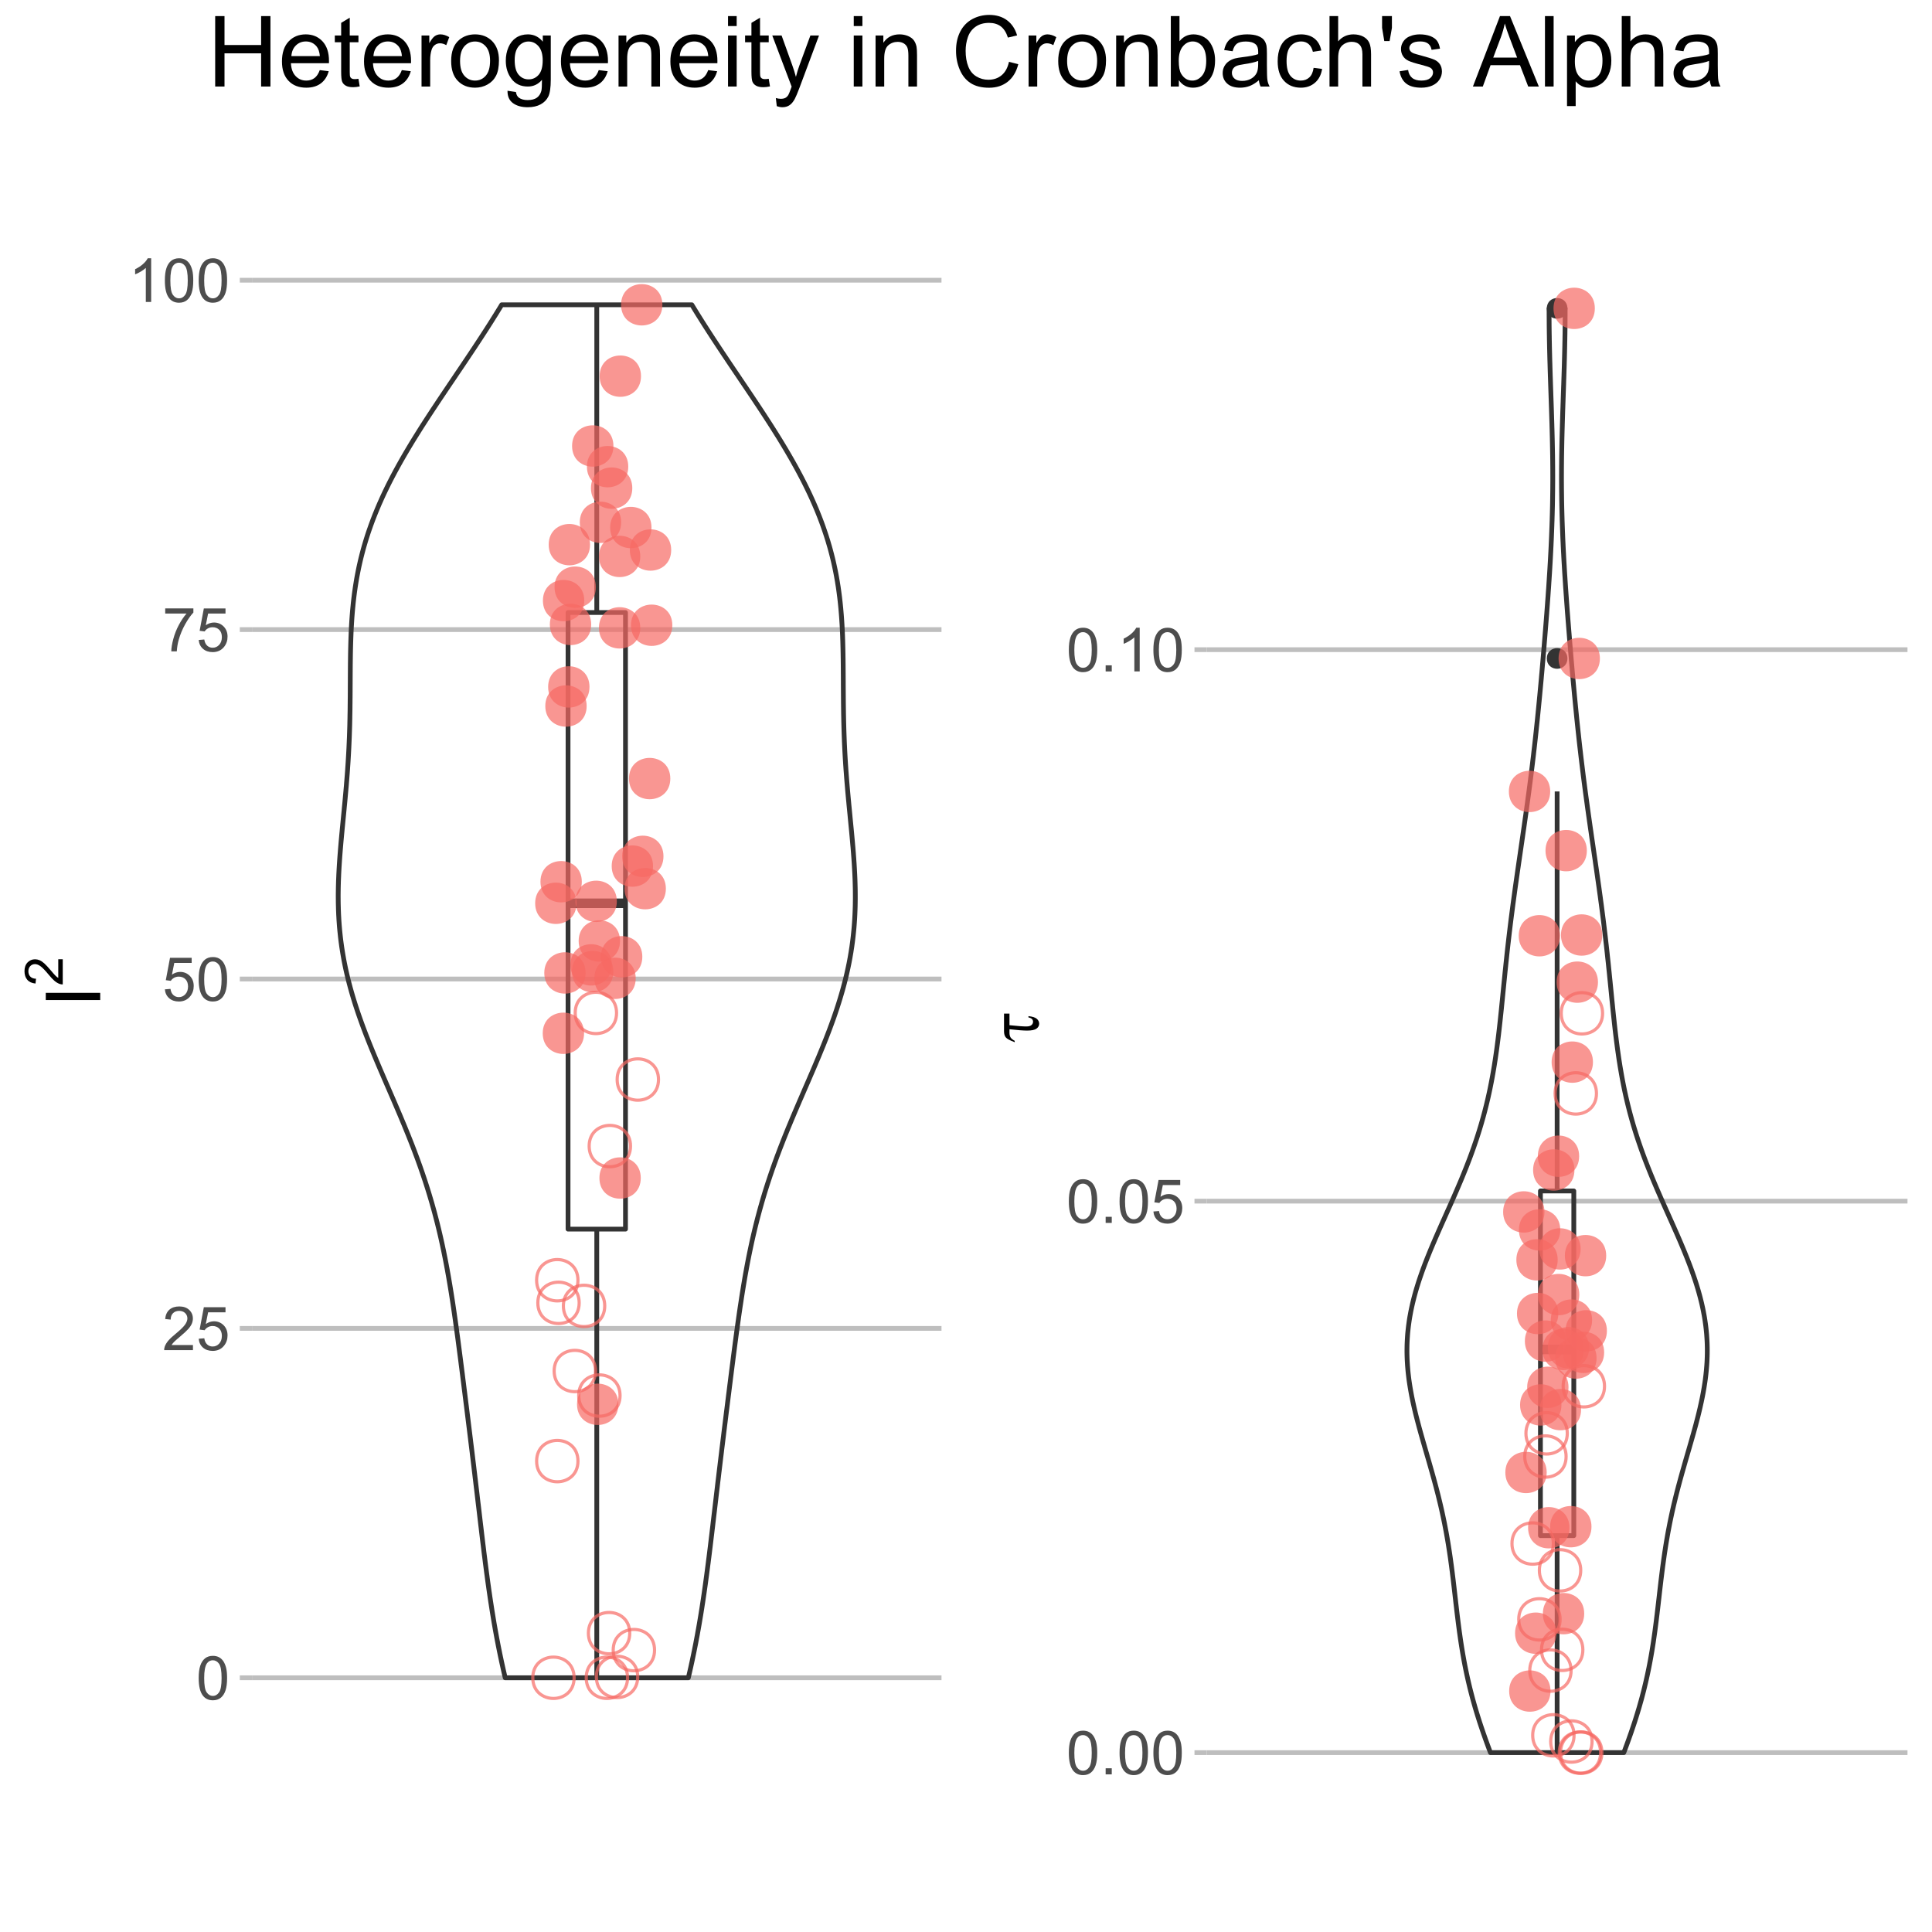 <?xml version="1.0" encoding="UTF-8"?>
<svg xmlns="http://www.w3.org/2000/svg" xmlns:xlink="http://www.w3.org/1999/xlink" width="432pt" height="432pt" viewBox="0 0 432 432" version="1.1">
<defs>
<g>
<symbol overflow="visible" id="glyph0-0">
<path style="stroke:none;" d="M 1.699 0 L 1.699 -8.5 L 8.5 -8.5 L 8.5 0 Z M 1.914 -0.211 L 8.289 -0.211 L 8.289 -8.289 L 1.914 -8.289 Z M 1.914 -0.211 "/>
</symbol>
<symbol overflow="visible" id="glyph0-1">
<path style="stroke:none;" d="M 0.566 -4.801 C 0.562 -5.949 0.68 -6.875 0.918 -7.578 C 1.152 -8.277 1.504 -8.82 1.973 -9.203 C 2.438 -9.582 3.027 -9.773 3.738 -9.773 C 4.262 -9.773 4.719 -9.668 5.113 -9.457 C 5.504 -9.246 5.828 -8.941 6.09 -8.551 C 6.344 -8.152 6.547 -7.672 6.695 -7.102 C 6.84 -6.531 6.914 -5.762 6.914 -4.801 C 6.914 -3.656 6.797 -2.734 6.562 -2.035 C 6.328 -1.332 5.977 -0.789 5.508 -0.406 C 5.039 -0.023 4.449 0.164 3.738 0.168 C 2.801 0.164 2.062 -0.172 1.527 -0.844 C 0.883 -1.652 0.562 -2.969 0.566 -4.801 Z M 1.793 -4.801 C 1.793 -3.199 1.977 -2.137 2.352 -1.609 C 2.723 -1.078 3.188 -0.812 3.738 -0.816 C 4.285 -0.812 4.746 -1.078 5.121 -1.613 C 5.496 -2.141 5.684 -3.203 5.684 -4.801 C 5.684 -6.402 5.496 -7.469 5.121 -7.996 C 4.746 -8.52 4.281 -8.781 3.727 -8.785 C 3.176 -8.781 2.734 -8.551 2.41 -8.09 C 1.996 -7.492 1.793 -6.395 1.793 -4.801 Z M 1.793 -4.801 "/>
</symbol>
<symbol overflow="visible" id="glyph0-2">
<path style="stroke:none;" d="M 6.848 -1.148 L 6.848 0 L 0.41 0 C 0.402 -0.289 0.449 -0.566 0.551 -0.832 C 0.715 -1.27 0.977 -1.699 1.336 -2.125 C 1.695 -2.547 2.215 -3.039 2.902 -3.598 C 3.957 -4.465 4.672 -5.152 5.047 -5.66 C 5.414 -6.168 5.602 -6.645 5.605 -7.098 C 5.602 -7.566 5.434 -7.969 5.098 -8.297 C 4.758 -8.621 4.316 -8.781 3.773 -8.785 C 3.195 -8.781 2.734 -8.609 2.391 -8.266 C 2.043 -7.918 1.867 -7.441 1.867 -6.832 L 0.637 -6.961 C 0.719 -7.875 1.035 -8.57 1.586 -9.055 C 2.133 -9.531 2.871 -9.773 3.797 -9.773 C 4.73 -9.773 5.469 -9.512 6.016 -8.996 C 6.559 -8.477 6.832 -7.836 6.832 -7.074 C 6.832 -6.68 6.75 -6.297 6.594 -5.922 C 6.43 -5.543 6.168 -5.148 5.801 -4.734 C 5.43 -4.316 4.812 -3.746 3.957 -3.023 C 3.238 -2.418 2.777 -2.008 2.574 -1.793 C 2.367 -1.578 2.199 -1.363 2.07 -1.148 Z M 6.848 -1.148 "/>
</symbol>
<symbol overflow="visible" id="glyph0-3">
<path style="stroke:none;" d="M 0.566 -2.551 L 1.82 -2.656 C 1.91 -2.039 2.125 -1.582 2.469 -1.277 C 2.805 -0.969 3.215 -0.812 3.691 -0.816 C 4.266 -0.812 4.75 -1.031 5.152 -1.465 C 5.547 -1.898 5.746 -2.473 5.75 -3.195 C 5.746 -3.875 5.555 -4.414 5.176 -4.809 C 4.789 -5.199 4.289 -5.395 3.672 -5.398 C 3.285 -5.395 2.938 -5.309 2.629 -5.137 C 2.316 -4.961 2.074 -4.734 1.898 -4.457 L 0.777 -4.602 L 1.719 -9.602 L 6.562 -9.602 L 6.562 -8.461 L 2.676 -8.461 L 2.152 -5.844 C 2.73 -6.246 3.344 -6.449 3.992 -6.453 C 4.836 -6.449 5.555 -6.156 6.141 -5.57 C 6.727 -4.98 7.02 -4.223 7.02 -3.301 C 7.02 -2.418 6.762 -1.656 6.25 -1.016 C 5.621 -0.227 4.77 0.164 3.691 0.168 C 2.805 0.164 2.082 -0.082 1.523 -0.574 C 0.961 -1.07 0.641 -1.727 0.566 -2.551 Z M 0.566 -2.551 "/>
</symbol>
<symbol overflow="visible" id="glyph0-4">
<path style="stroke:none;" d="M 0.645 -8.461 L 0.645 -9.609 L 6.945 -9.609 L 6.945 -8.68 C 6.32 -8.016 5.707 -7.141 5.102 -6.051 C 4.492 -4.953 4.023 -3.828 3.691 -2.676 C 3.449 -1.859 3.297 -0.969 3.234 0 L 2.004 0 C 2.016 -0.766 2.164 -1.688 2.457 -2.773 C 2.742 -3.855 3.156 -4.902 3.695 -5.914 C 4.23 -6.918 4.805 -7.77 5.414 -8.461 Z M 0.645 -8.461 "/>
</symbol>
<symbol overflow="visible" id="glyph0-5">
<path style="stroke:none;" d="M 5.066 0 L 3.871 0 L 3.871 -7.617 C 3.582 -7.344 3.203 -7.066 2.738 -6.793 C 2.27 -6.516 1.852 -6.312 1.48 -6.176 L 1.48 -7.332 C 2.148 -7.645 2.734 -8.027 3.234 -8.473 C 3.734 -8.918 4.086 -9.352 4.297 -9.773 L 5.066 -9.773 Z M 5.066 0 "/>
</symbol>
<symbol overflow="visible" id="glyph0-6">
<path style="stroke:none;" d="M 1.234 0 L 1.234 -1.363 L 2.598 -1.363 L 2.598 0 Z M 1.234 0 "/>
</symbol>
<symbol overflow="visible" id="glyph1-0">
<path style="stroke:none;" d="M 0 -0.855 L -10.625 -0.855 L -10.625 -9.355 L 0 -9.355 Z M -0.266 -1.121 L -0.266 -9.09 L -10.359 -9.09 L -10.359 -1.121 Z M -0.266 -1.121 "/>
</symbol>
<symbol overflow="visible" id="glyph1-1">
<path style="stroke:none;" d=""/>
</symbol>
<symbol overflow="visible" id="glyph1-2">
<path style="stroke:none;" d="M -7.602 -6.75 L -6.383 -6.75 L -6.383 -4.16 C -4.559 -3.969 -3.312 -3.871 -2.641 -3.875 C -2.102 -3.871 -1.711 -3.973 -1.473 -4.18 C -1.23 -4.379 -1.113 -4.633 -1.113 -4.938 C -1.113 -5.164 -1.188 -5.359 -1.344 -5.527 C -1.496 -5.691 -1.762 -5.816 -2.141 -5.895 L -2.141 -6.184 C -1.23 -6.086 -0.605 -5.887 -0.262 -5.578 C 0.086 -5.266 0.258 -4.902 0.258 -4.492 C 0.258 -4.051 0.062 -3.684 -0.336 -3.395 C -0.727 -3.098 -1.434 -2.953 -2.457 -2.953 C -3.254 -2.953 -4.562 -3.051 -6.383 -3.254 L -6.383 -2.473 C -6.379 -2.023 -6.297 -1.672 -6.137 -1.418 C -5.973 -1.164 -5.664 -0.91 -5.211 -0.664 L -5.211 -0.355 C -6.27 -0.75 -6.934 -1.105 -7.203 -1.426 C -7.465 -1.738 -7.598 -2.188 -7.602 -2.773 Z M -7.602 -6.75 "/>
</symbol>
<symbol overflow="visible" id="glyph2-0">
<path style="stroke:none;" d="M 0 -2.125 L -10.625 -2.125 L -10.625 -10.625 L 0 -10.625 Z M -0.266 -2.391 L -0.266 -10.359 L -10.359 -10.359 L -10.359 -2.391 Z M -0.266 -2.391 "/>
</symbol>
<symbol overflow="visible" id="glyph2-1">
<path style="stroke:none;" d="M 0 -1.586 L -12.168 -1.586 L -12.168 -3.195 L 0 -3.195 Z M 0 -1.586 "/>
</symbol>
<symbol overflow="visible" id="glyph3-0">
<path style="stroke:none;" d="M 0 -1.488 L -7.438 -1.488 L -7.438 -7.438 L 0 -7.438 Z M -0.188 -1.672 L -0.188 -7.25 L -7.25 -7.25 L -7.25 -1.672 Z M -0.188 -1.672 "/>
</symbol>
<symbol overflow="visible" id="glyph3-1">
<path style="stroke:none;" d="M -1.004 -5.992 L 0 -5.992 L 0 -0.359 C -0.25 -0.348 -0.492 -0.391 -0.727 -0.48 C -1.109 -0.621 -1.484 -0.848 -1.859 -1.168 C -2.227 -1.48 -2.656 -1.938 -3.148 -2.539 C -3.906 -3.461 -4.508 -4.086 -4.953 -4.414 C -5.391 -4.734 -5.812 -4.898 -6.211 -4.902 C -6.625 -4.898 -6.973 -4.75 -7.258 -4.457 C -7.543 -4.16 -7.688 -3.773 -7.688 -3.301 C -7.688 -2.793 -7.535 -2.391 -7.234 -2.09 C -6.93 -1.785 -6.512 -1.633 -5.98 -1.633 L -6.09 -0.559 C -6.887 -0.629 -7.5 -0.906 -7.922 -1.387 C -8.344 -1.867 -8.555 -2.512 -8.555 -3.324 C -8.555 -4.137 -8.328 -4.785 -7.875 -5.266 C -7.422 -5.738 -6.859 -5.977 -6.188 -5.98 C -5.844 -5.977 -5.508 -5.906 -5.18 -5.77 C -4.852 -5.629 -4.504 -5.398 -4.141 -5.074 C -3.777 -4.75 -3.277 -4.211 -2.645 -3.465 C -2.113 -2.832 -1.758 -2.43 -1.57 -2.254 C -1.383 -2.074 -1.191 -1.926 -1.004 -1.812 Z M -1.004 -5.992 "/>
</symbol>
<symbol overflow="visible" id="glyph4-0">
<path style="stroke:none;" d="M 2.75 0 L 2.75 -13.75 L 13.75 -13.75 L 13.75 0 Z M 3.094 -0.344 L 13.406 -0.344 L 13.406 -13.406 L 3.094 -13.406 Z M 3.094 -0.344 "/>
</symbol>
<symbol overflow="visible" id="glyph4-1">
<path style="stroke:none;" d="M 1.762 0 L 1.762 -15.75 L 3.844 -15.75 L 3.844 -9.281 L 12.031 -9.281 L 12.031 -15.75 L 14.117 -15.75 L 14.117 0 L 12.031 0 L 12.031 -7.422 L 3.844 -7.422 L 3.844 0 Z M 1.762 0 "/>
</symbol>
<symbol overflow="visible" id="glyph4-2">
<path style="stroke:none;" d="M 9.258 -3.672 L 11.258 -3.426 C 10.938 -2.258 10.355 -1.352 9.504 -0.707 C 8.652 -0.062 7.562 0.258 6.242 0.258 C 4.57 0.258 3.246 -0.254 2.27 -1.281 C 1.289 -2.309 0.801 -3.75 0.805 -5.609 C 0.801 -7.523 1.297 -9.012 2.285 -10.074 C 3.273 -11.129 4.555 -11.66 6.133 -11.664 C 7.656 -11.66 8.902 -11.141 9.871 -10.105 C 10.836 -9.066 11.32 -7.605 11.32 -5.727 C 11.32 -5.609 11.316 -5.438 11.312 -5.211 L 2.805 -5.211 C 2.871 -3.953 3.227 -2.992 3.867 -2.328 C 4.504 -1.66 5.297 -1.328 6.25 -1.332 C 6.957 -1.328 7.562 -1.516 8.066 -1.891 C 8.566 -2.262 8.965 -2.855 9.258 -3.672 Z M 2.91 -6.801 L 9.281 -6.801 C 9.195 -7.758 8.949 -8.477 8.551 -8.961 C 7.93 -9.703 7.133 -10.078 6.156 -10.078 C 5.266 -10.078 4.52 -9.777 3.914 -9.184 C 3.309 -8.586 2.973 -7.793 2.91 -6.801 Z M 2.91 -6.801 "/>
</symbol>
<symbol overflow="visible" id="glyph4-3">
<path style="stroke:none;" d="M 5.672 -1.73 L 5.953 -0.023 C 5.406 0.09 4.918 0.145 4.492 0.148 C 3.785 0.145 3.238 0.039 2.855 -0.184 C 2.465 -0.402 2.195 -0.695 2.039 -1.059 C 1.883 -1.418 1.805 -2.18 1.805 -3.34 L 1.805 -9.906 L 0.387 -9.906 L 0.387 -11.406 L 1.805 -11.406 L 1.805 -14.234 L 3.727 -15.395 L 3.727 -11.406 L 5.672 -11.406 L 5.672 -9.906 L 3.727 -9.906 L 3.727 -3.234 C 3.727 -2.68 3.758 -2.324 3.828 -2.168 C 3.891 -2.012 4.004 -1.887 4.16 -1.793 C 4.316 -1.699 4.535 -1.652 4.824 -1.656 C 5.035 -1.652 5.32 -1.676 5.672 -1.73 Z M 5.672 -1.73 "/>
</symbol>
<symbol overflow="visible" id="glyph4-4">
<path style="stroke:none;" d="M 1.43 0 L 1.43 -11.406 L 3.168 -11.406 L 3.168 -9.68 C 3.609 -10.484 4.02 -11.016 4.398 -11.277 C 4.77 -11.531 5.184 -11.66 5.641 -11.664 C 6.289 -11.66 6.949 -11.453 7.625 -11.043 L 6.961 -9.25 C 6.484 -9.527 6.012 -9.668 5.543 -9.668 C 5.121 -9.668 4.738 -9.539 4.402 -9.285 C 4.062 -9.031 3.824 -8.68 3.684 -8.227 C 3.469 -7.539 3.363 -6.785 3.363 -5.973 L 3.363 0 Z M 1.43 0 "/>
</symbol>
<symbol overflow="visible" id="glyph4-5">
<path style="stroke:none;" d="M 0.73 -5.703 C 0.727 -7.812 1.312 -9.379 2.492 -10.398 C 3.469 -11.238 4.664 -11.66 6.078 -11.664 C 7.645 -11.66 8.93 -11.145 9.926 -10.121 C 10.918 -9.09 11.414 -7.672 11.418 -5.867 C 11.414 -4.395 11.195 -3.242 10.758 -2.402 C 10.316 -1.559 9.676 -0.902 8.836 -0.441 C 7.992 0.027 7.07 0.258 6.078 0.258 C 4.477 0.258 3.188 -0.254 2.207 -1.277 C 1.219 -2.301 0.727 -3.773 0.73 -5.703 Z M 2.719 -5.703 C 2.719 -4.238 3.035 -3.145 3.672 -2.422 C 4.309 -1.691 5.109 -1.328 6.078 -1.332 C 7.035 -1.328 7.836 -1.695 8.473 -2.426 C 9.109 -3.156 9.426 -4.27 9.43 -5.77 C 9.426 -7.176 9.105 -8.242 8.469 -8.973 C 7.824 -9.699 7.027 -10.066 6.078 -10.066 C 5.109 -10.066 4.309 -9.703 3.672 -8.98 C 3.035 -8.254 2.719 -7.16 2.719 -5.703 Z M 2.719 -5.703 "/>
</symbol>
<symbol overflow="visible" id="glyph4-6">
<path style="stroke:none;" d="M 1.094 0.945 L 2.977 1.227 C 3.055 1.801 3.273 2.223 3.633 2.492 C 4.109 2.848 4.762 3.027 5.598 3.031 C 6.488 3.027 7.18 2.848 7.668 2.492 C 8.152 2.129 8.48 1.629 8.656 0.988 C 8.754 0.594 8.801 -0.23 8.797 -1.492 C 7.949 -0.496 6.898 0 5.641 0 C 4.07 0 2.855 -0.562 2 -1.695 C 1.137 -2.824 0.707 -4.184 0.711 -5.77 C 0.707 -6.855 0.906 -7.859 1.301 -8.781 C 1.691 -9.699 2.262 -10.41 3.012 -10.914 C 3.762 -11.41 4.641 -11.66 5.648 -11.664 C 6.996 -11.66 8.105 -11.117 8.98 -10.031 L 8.98 -11.406 L 10.766 -11.406 L 10.766 -1.547 C 10.762 0.227 10.582 1.484 10.223 2.227 C 9.859 2.969 9.285 3.555 8.504 3.984 C 7.715 4.414 6.75 4.629 5.609 4.629 C 4.242 4.629 3.145 4.32 2.309 3.711 C 1.473 3.094 1.066 2.172 1.094 0.945 Z M 2.695 -5.906 C 2.695 -4.41 2.992 -3.316 3.586 -2.633 C 4.18 -1.941 4.922 -1.598 5.82 -1.602 C 6.707 -1.598 7.453 -1.941 8.059 -2.625 C 8.656 -3.309 8.957 -4.379 8.961 -5.844 C 8.957 -7.234 8.648 -8.289 8.031 -9 C 7.41 -9.711 6.664 -10.066 5.789 -10.066 C 4.93 -10.066 4.199 -9.715 3.598 -9.016 C 2.996 -8.316 2.695 -7.281 2.695 -5.906 Z M 2.695 -5.906 "/>
</symbol>
<symbol overflow="visible" id="glyph4-7">
<path style="stroke:none;" d="M 1.449 0 L 1.449 -11.406 L 3.191 -11.406 L 3.191 -9.785 C 4.023 -11.035 5.234 -11.66 6.82 -11.664 C 7.508 -11.66 8.137 -11.535 8.715 -11.293 C 9.289 -11.043 9.723 -10.723 10.012 -10.324 C 10.297 -9.922 10.496 -9.445 10.613 -8.895 C 10.68 -8.535 10.715 -7.906 10.719 -7.016 L 10.719 0 L 8.789 0 L 8.789 -6.938 C 8.789 -7.727 8.711 -8.316 8.562 -8.707 C 8.406 -9.098 8.141 -9.406 7.762 -9.641 C 7.375 -9.871 6.926 -9.988 6.414 -9.992 C 5.59 -9.988 4.879 -9.727 4.281 -9.207 C 3.68 -8.68 3.379 -7.688 3.383 -6.23 L 3.383 0 Z M 1.449 0 "/>
</symbol>
<symbol overflow="visible" id="glyph4-8">
<path style="stroke:none;" d="M 1.461 -13.523 L 1.461 -15.75 L 3.395 -15.75 L 3.395 -13.523 Z M 1.461 0 L 1.461 -11.406 L 3.395 -11.406 L 3.395 0 Z M 1.461 0 "/>
</symbol>
<symbol overflow="visible" id="glyph4-9">
<path style="stroke:none;" d="M 1.363 4.395 L 1.148 2.578 C 1.57 2.691 1.938 2.746 2.258 2.75 C 2.68 2.746 3.023 2.676 3.285 2.535 C 3.539 2.391 3.75 2.191 3.922 1.934 C 4.039 1.738 4.238 1.258 4.512 0.492 C 4.547 0.383 4.602 0.227 4.684 0.023 L 0.355 -11.406 L 2.438 -11.406 L 4.812 -4.801 C 5.117 -3.961 5.395 -3.082 5.641 -2.16 C 5.859 -3.047 6.125 -3.914 6.434 -4.758 L 8.875 -11.406 L 10.805 -11.406 L 6.469 0.195 C 6 1.445 5.637 2.309 5.383 2.781 C 5.035 3.418 4.641 3.887 4.199 4.184 C 3.754 4.48 3.223 4.629 2.609 4.629 C 2.234 4.629 1.82 4.551 1.363 4.395 Z M 1.363 4.395 "/>
</symbol>
<symbol overflow="visible" id="glyph4-10">
<path style="stroke:none;" d=""/>
</symbol>
<symbol overflow="visible" id="glyph4-11">
<path style="stroke:none;" d="M 12.934 -5.523 L 15.016 -4.996 C 14.578 -3.281 13.793 -1.977 12.66 -1.078 C 11.523 -0.18 10.137 0.27 8.496 0.27 C 6.801 0.27 5.418 -0.074 4.355 -0.766 C 3.289 -1.457 2.48 -2.457 1.926 -3.77 C 1.367 -5.074 1.09 -6.484 1.094 -7.992 C 1.09 -9.633 1.402 -11.062 2.035 -12.285 C 2.66 -13.504 3.555 -14.43 4.711 -15.066 C 5.867 -15.695 7.141 -16.012 8.531 -16.016 C 10.102 -16.012 11.426 -15.613 12.504 -14.812 C 13.578 -14.008 14.324 -12.879 14.75 -11.43 L 12.695 -10.945 C 12.328 -12.09 11.797 -12.922 11.105 -13.449 C 10.41 -13.969 9.539 -14.23 8.484 -14.234 C 7.273 -14.23 6.262 -13.941 5.453 -13.363 C 4.637 -12.781 4.066 -12.004 3.738 -11.027 C 3.406 -10.051 3.238 -9.043 3.242 -8.004 C 3.238 -6.66 3.434 -5.488 3.828 -4.492 C 4.215 -3.492 4.824 -2.746 5.648 -2.254 C 6.473 -1.758 7.363 -1.512 8.324 -1.516 C 9.492 -1.512 10.48 -1.848 11.289 -2.523 C 12.098 -3.195 12.645 -4.195 12.934 -5.523 Z M 12.934 -5.523 "/>
</symbol>
<symbol overflow="visible" id="glyph4-12">
<path style="stroke:none;" d="M 3.234 0 L 1.438 0 L 1.438 -15.75 L 3.375 -15.75 L 3.375 -10.129 C 4.188 -11.148 5.227 -11.66 6.5 -11.664 C 7.195 -11.66 7.859 -11.52 8.488 -11.238 C 9.113 -10.957 9.629 -10.559 10.035 -10.047 C 10.438 -9.535 10.754 -8.918 10.988 -8.195 C 11.215 -7.469 11.332 -6.695 11.332 -5.875 C 11.332 -3.918 10.848 -2.406 9.883 -1.344 C 8.914 -0.273 7.754 0.258 6.402 0.258 C 5.055 0.258 4 -0.305 3.234 -1.43 Z M 3.211 -5.789 C 3.211 -4.422 3.395 -3.434 3.77 -2.824 C 4.375 -1.828 5.199 -1.328 6.242 -1.332 C 7.082 -1.328 7.812 -1.695 8.43 -2.434 C 9.043 -3.164 9.352 -4.258 9.355 -5.715 C 9.352 -7.199 9.055 -8.301 8.469 -9.012 C 7.875 -9.723 7.164 -10.078 6.328 -10.078 C 5.48 -10.078 4.746 -9.711 4.133 -8.977 C 3.516 -8.242 3.211 -7.18 3.211 -5.789 Z M 3.211 -5.789 "/>
</symbol>
<symbol overflow="visible" id="glyph4-13">
<path style="stroke:none;" d="M 8.895 -1.406 C 8.176 -0.797 7.484 -0.367 6.824 -0.117 C 6.16 0.133 5.449 0.258 4.695 0.258 C 3.438 0.258 2.477 -0.047 1.805 -0.66 C 1.133 -1.27 0.797 -2.051 0.797 -3.008 C 0.797 -3.562 0.922 -4.074 1.176 -4.535 C 1.43 -4.996 1.762 -5.367 2.176 -5.648 C 2.582 -5.93 3.047 -6.141 3.566 -6.285 C 3.945 -6.383 4.52 -6.48 5.285 -6.574 C 6.844 -6.758 7.992 -6.98 8.734 -7.242 C 8.738 -7.504 8.742 -7.672 8.742 -7.746 C 8.742 -8.531 8.559 -9.086 8.195 -9.41 C 7.699 -9.848 6.965 -10.066 5.992 -10.066 C 5.082 -10.066 4.41 -9.906 3.977 -9.586 C 3.543 -9.266 3.223 -8.699 3.02 -7.895 L 1.129 -8.152 C 1.297 -8.957 1.578 -9.613 1.977 -10.113 C 2.367 -10.609 2.938 -10.992 3.684 -11.262 C 4.426 -11.527 5.289 -11.66 6.273 -11.664 C 7.246 -11.66 8.039 -11.547 8.648 -11.32 C 9.258 -11.09 9.703 -10.801 9.992 -10.457 C 10.273 -10.109 10.477 -9.672 10.594 -9.141 C 10.656 -8.812 10.688 -8.219 10.688 -7.359 L 10.688 -4.781 C 10.688 -2.984 10.727 -1.848 10.812 -1.371 C 10.891 -0.895 11.055 -0.438 11.301 0 L 9.281 0 C 9.078 -0.398 8.949 -0.867 8.895 -1.406 Z M 8.734 -5.727 C 8.027 -5.438 6.973 -5.195 5.574 -4.996 C 4.777 -4.879 4.215 -4.75 3.887 -4.609 C 3.555 -4.465 3.301 -4.254 3.125 -3.98 C 2.945 -3.699 2.859 -3.395 2.859 -3.062 C 2.859 -2.543 3.051 -2.113 3.441 -1.773 C 3.828 -1.426 4.402 -1.254 5.156 -1.258 C 5.898 -1.254 6.559 -1.418 7.145 -1.746 C 7.723 -2.07 8.148 -2.516 8.422 -3.082 C 8.625 -3.52 8.73 -4.164 8.734 -5.016 Z M 8.734 -5.727 "/>
</symbol>
<symbol overflow="visible" id="glyph4-14">
<path style="stroke:none;" d="M 8.895 -4.18 L 10.797 -3.93 C 10.586 -2.617 10.055 -1.59 9.199 -0.852 C 8.344 -0.109 7.293 0.258 6.047 0.258 C 4.484 0.258 3.227 -0.25 2.281 -1.273 C 1.328 -2.289 0.855 -3.754 0.859 -5.66 C 0.855 -6.891 1.059 -7.969 1.473 -8.895 C 1.879 -9.816 2.5 -10.508 3.336 -10.973 C 4.164 -11.43 5.074 -11.66 6.059 -11.664 C 7.297 -11.66 8.309 -11.348 9.098 -10.723 C 9.883 -10.098 10.387 -9.207 10.613 -8.055 L 8.734 -7.766 C 8.551 -8.527 8.234 -9.105 7.781 -9.496 C 7.328 -9.883 6.777 -10.078 6.133 -10.078 C 5.156 -10.078 4.363 -9.727 3.758 -9.027 C 3.148 -8.328 2.848 -7.223 2.848 -5.715 C 2.848 -4.176 3.141 -3.062 3.727 -2.371 C 4.312 -1.676 5.078 -1.328 6.027 -1.332 C 6.781 -1.328 7.414 -1.562 7.926 -2.027 C 8.434 -2.492 8.758 -3.207 8.895 -4.18 Z M 8.895 -4.18 "/>
</symbol>
<symbol overflow="visible" id="glyph4-15">
<path style="stroke:none;" d="M 1.449 0 L 1.449 -15.75 L 3.383 -15.75 L 3.383 -10.098 C 4.281 -11.137 5.422 -11.66 6.801 -11.664 C 7.641 -11.66 8.375 -11.492 9 -11.164 C 9.625 -10.828 10.07 -10.371 10.34 -9.785 C 10.605 -9.199 10.738 -8.348 10.742 -7.23 L 10.742 0 L 8.809 0 L 8.809 -7.23 C 8.805 -8.195 8.598 -8.898 8.18 -9.34 C 7.758 -9.777 7.164 -9.996 6.402 -10 C 5.828 -9.996 5.289 -9.848 4.785 -9.555 C 4.277 -9.254 3.918 -8.852 3.703 -8.348 C 3.488 -7.836 3.379 -7.133 3.383 -6.242 L 3.383 0 Z M 1.449 0 "/>
</symbol>
<symbol overflow="visible" id="glyph4-16">
<path style="stroke:none;" d="M 1.461 -10.172 L 0.969 -13.117 L 0.969 -15.75 L 3.168 -15.75 L 3.168 -13.117 L 2.652 -10.172 Z M 1.461 -10.172 "/>
</symbol>
<symbol overflow="visible" id="glyph4-17">
<path style="stroke:none;" d="M 0.676 -3.406 L 2.59 -3.707 C 2.695 -2.938 2.992 -2.348 3.484 -1.941 C 3.973 -1.531 4.66 -1.328 5.543 -1.332 C 6.43 -1.328 7.086 -1.512 7.52 -1.875 C 7.945 -2.234 8.16 -2.656 8.164 -3.148 C 8.16 -3.582 7.973 -3.926 7.594 -4.18 C 7.328 -4.348 6.668 -4.566 5.617 -4.836 C 4.199 -5.188 3.215 -5.496 2.668 -5.762 C 2.117 -6.02 1.703 -6.383 1.422 -6.848 C 1.137 -7.305 0.996 -7.816 1 -8.379 C 0.996 -8.887 1.113 -9.355 1.348 -9.789 C 1.578 -10.223 1.895 -10.582 2.297 -10.871 C 2.598 -11.09 3.008 -11.277 3.527 -11.434 C 4.047 -11.582 4.602 -11.66 5.199 -11.664 C 6.09 -11.66 6.875 -11.531 7.555 -11.277 C 8.227 -11.016 8.727 -10.668 9.055 -10.23 C 9.375 -9.789 9.598 -9.199 9.723 -8.465 L 7.832 -8.207 C 7.742 -8.789 7.492 -9.246 7.086 -9.582 C 6.672 -9.91 6.09 -10.078 5.34 -10.078 C 4.449 -10.078 3.816 -9.93 3.438 -9.637 C 3.055 -9.34 2.863 -8.996 2.867 -8.605 C 2.863 -8.352 2.945 -8.125 3.105 -7.93 C 3.262 -7.719 3.508 -7.547 3.844 -7.414 C 4.039 -7.336 4.609 -7.172 5.555 -6.918 C 6.922 -6.551 7.875 -6.25 8.414 -6.02 C 8.953 -5.785 9.375 -5.449 9.688 -5.004 C 9.992 -4.559 10.148 -4.008 10.152 -3.352 C 10.148 -2.703 9.961 -2.094 9.586 -1.527 C 9.211 -0.957 8.668 -0.516 7.961 -0.207 C 7.25 0.105 6.449 0.258 5.555 0.258 C 4.07 0.258 2.938 -0.047 2.164 -0.664 C 1.383 -1.277 0.887 -2.191 0.676 -3.406 Z M 0.676 -3.406 "/>
</symbol>
<symbol overflow="visible" id="glyph4-18">
<path style="stroke:none;" d="M -0.031 0 L 6.016 -15.75 L 8.262 -15.75 L 14.707 0 L 12.332 0 L 10.496 -4.77 L 3.91 -4.77 L 2.18 0 Z M 4.512 -6.469 L 9.852 -6.469 L 8.207 -10.828 C 7.703 -12.152 7.332 -13.238 7.09 -14.094 C 6.887 -13.078 6.602 -12.078 6.242 -11.086 Z M 4.512 -6.469 "/>
</symbol>
<symbol overflow="visible" id="glyph4-19">
<path style="stroke:none;" d="M 1.406 0 L 1.406 -15.75 L 3.34 -15.75 L 3.34 0 Z M 1.406 0 "/>
</symbol>
<symbol overflow="visible" id="glyph4-20">
<path style="stroke:none;" d="M 1.449 4.371 L 1.449 -11.406 L 3.211 -11.406 L 3.211 -9.926 C 3.625 -10.504 4.094 -10.938 4.617 -11.23 C 5.141 -11.516 5.773 -11.66 6.52 -11.664 C 7.492 -11.66 8.352 -11.41 9.098 -10.914 C 9.84 -10.41 10.402 -9.703 10.785 -8.793 C 11.164 -7.875 11.355 -6.875 11.355 -5.789 C 11.355 -4.621 11.145 -3.57 10.727 -2.637 C 10.305 -1.699 9.695 -0.98 8.898 -0.488 C 8.098 0.012 7.258 0.258 6.383 0.258 C 5.734 0.258 5.156 0.125 4.645 -0.148 C 4.133 -0.418 3.711 -0.762 3.383 -1.18 L 3.383 4.371 Z M 3.203 -5.641 C 3.199 -4.168 3.496 -3.082 4.094 -2.383 C 4.684 -1.68 5.402 -1.328 6.25 -1.332 C 7.105 -1.328 7.84 -1.691 8.457 -2.422 C 9.066 -3.145 9.375 -4.273 9.379 -5.801 C 9.375 -7.254 9.074 -8.34 8.48 -9.066 C 7.879 -9.785 7.164 -10.148 6.336 -10.152 C 5.508 -10.148 4.781 -9.762 4.152 -8.996 C 3.516 -8.223 3.199 -7.105 3.203 -5.641 Z M 3.203 -5.641 "/>
</symbol>
</g>
<clipPath id="clip1">
  <path d="M 56.355 374 L 210.52 374 L 210.52 376 L 56.355 376 Z M 56.355 374 "/>
</clipPath>
<clipPath id="clip2">
  <path d="M 56.355 296 L 210.52 296 L 210.52 298 L 56.355 298 Z M 56.355 296 "/>
</clipPath>
<clipPath id="clip3">
  <path d="M 56.355 218 L 210.52 218 L 210.52 220 L 56.355 220 Z M 56.355 218 "/>
</clipPath>
<clipPath id="clip4">
  <path d="M 56.355 140 L 210.52 140 L 210.52 142 L 56.355 142 Z M 56.355 140 "/>
</clipPath>
<clipPath id="clip5">
  <path d="M 56.355 62 L 210.52 62 L 210.52 64 L 56.355 64 Z M 56.355 62 "/>
</clipPath>
<clipPath id="clip6">
  <path d="M 269.832 391 L 426.52 391 L 426.52 393 L 269.832 393 Z M 269.832 391 "/>
</clipPath>
<clipPath id="clip7">
  <path d="M 269.832 268 L 426.52 268 L 426.52 270 L 269.832 270 Z M 269.832 268 "/>
</clipPath>
<clipPath id="clip8">
  <path d="M 269.832 144 L 426.52 144 L 426.52 146 L 269.832 146 Z M 269.832 144 "/>
</clipPath>
</defs>
<g id="surface31">
<g clip-path="url(#clip1)" clip-rule="nonzero">
<path style="fill:none;stroke-width:1.067;stroke-linecap:butt;stroke-linejoin:round;stroke:rgb(74.51%,74.51%,74.51%);stroke-opacity:1;stroke-miterlimit:10;" d="M 56.355 375.156 L 210.52 375.156 "/>
</g>
<g clip-path="url(#clip2)" clip-rule="nonzero">
<path style="fill:none;stroke-width:1.067;stroke-linecap:butt;stroke-linejoin:round;stroke:rgb(74.51%,74.51%,74.51%);stroke-opacity:1;stroke-miterlimit:10;" d="M 56.355 297.031 L 210.52 297.031 "/>
</g>
<g clip-path="url(#clip3)" clip-rule="nonzero">
<path style="fill:none;stroke-width:1.067;stroke-linecap:butt;stroke-linejoin:round;stroke:rgb(74.51%,74.51%,74.51%);stroke-opacity:1;stroke-miterlimit:10;" d="M 56.355 218.906 L 210.52 218.906 "/>
</g>
<g clip-path="url(#clip4)" clip-rule="nonzero">
<path style="fill:none;stroke-width:1.067;stroke-linecap:butt;stroke-linejoin:round;stroke:rgb(74.51%,74.51%,74.51%);stroke-opacity:1;stroke-miterlimit:10;" d="M 56.355 140.781 L 210.52 140.781 "/>
</g>
<g clip-path="url(#clip5)" clip-rule="nonzero">
<path style="fill:none;stroke-width:1.067;stroke-linecap:butt;stroke-linejoin:round;stroke:rgb(74.51%,74.51%,74.51%);stroke-opacity:1;stroke-miterlimit:10;" d="M 56.355 62.656 L 210.52 62.656 "/>
</g>
<path style="fill:none;stroke-width:1.067;stroke-linecap:round;stroke-linejoin:round;stroke:rgb(20%,20%,20%);stroke-opacity:1;stroke-miterlimit:10;" d="M 112.965 375.156 L 112.684 373.953 L 112.547 373.352 L 112.414 372.754 L 112.148 371.551 L 112.023 370.949 L 111.895 370.348 L 111.77 369.75 L 111.406 367.945 L 111.293 367.344 L 111.176 366.746 L 111.062 366.145 L 110.734 364.34 L 110.629 363.742 L 110.523 363.141 L 110.32 361.938 L 110.223 361.336 L 110.125 360.738 L 110.027 360.137 L 109.746 358.332 L 109.656 357.734 L 109.566 357.133 L 109.48 356.531 L 109.391 355.93 L 109.305 355.328 L 109.223 354.73 L 109.137 354.129 L 108.973 352.926 L 108.895 352.324 L 108.812 351.727 L 108.5 349.32 L 108.426 348.719 L 108.352 348.121 L 108.273 347.52 L 108.199 346.918 L 108.129 346.316 L 108.055 345.715 L 107.98 345.117 L 107.906 344.516 L 107.836 343.914 L 107.762 343.312 L 107.691 342.711 L 107.621 342.113 L 107.551 341.512 L 107.477 340.91 L 107.336 339.707 L 107.266 339.109 L 106.984 336.703 L 106.91 336.105 L 106.629 333.699 L 106.559 333.102 L 106.484 332.5 L 106.273 330.695 L 106.199 330.098 L 106.129 329.496 L 106.055 328.895 L 105.914 327.691 L 105.84 327.094 L 105.766 326.492 L 105.695 325.891 L 105.621 325.289 L 105.551 324.688 L 105.477 324.09 L 105.254 322.285 L 105.184 321.684 L 105.109 321.086 L 104.812 318.68 L 104.738 318.082 L 104.441 315.676 L 104.367 315.078 L 104.293 314.477 L 104.215 313.875 L 104.066 312.672 L 103.992 312.074 L 103.918 311.473 L 103.84 310.871 L 103.691 309.668 L 103.617 309.07 L 103.539 308.469 L 103.391 307.266 L 103.312 306.664 L 103.238 306.066 L 103.082 304.863 L 103.008 304.262 L 102.93 303.66 L 102.852 303.062 L 102.539 300.656 L 102.461 300.059 L 102.383 299.457 L 102.219 298.254 L 102.141 297.652 L 102.059 297.055 L 101.973 296.453 L 101.809 295.25 L 101.723 294.648 L 101.637 294.051 L 101.551 293.449 L 101.461 292.848 L 101.375 292.246 L 101.285 291.645 L 101.195 291.047 L 100.914 289.242 L 100.816 288.641 L 100.719 288.043 L 100.621 287.441 L 100.316 285.637 L 100.211 285.039 L 100.102 284.438 L 99.996 283.836 L 99.77 282.633 L 99.656 282.035 L 99.539 281.434 L 99.176 279.629 L 99.047 279.031 L 98.922 278.43 L 98.656 277.227 L 98.52 276.625 L 98.383 276.027 L 98.242 275.426 L 98.098 274.824 L 97.949 274.223 L 97.805 273.621 L 97.648 273.02 L 97.496 272.422 L 97.336 271.82 L 97.18 271.219 L 97.016 270.617 L 96.848 270.016 L 96.68 269.418 L 96.508 268.816 L 96.332 268.215 L 95.973 267.012 L 95.789 266.414 L 95.602 265.812 L 95.219 264.609 L 95.023 264.008 L 94.824 263.41 L 94.418 262.207 L 94.207 261.605 L 94 261.004 L 93.785 260.406 L 93.57 259.805 L 93.352 259.203 L 93.129 258.602 L 92.902 258 L 92.68 257.402 L 92.219 256.199 L 91.984 255.598 L 91.746 254.996 L 91.508 254.398 L 91.27 253.797 L 91.023 253.195 L 90.781 252.594 L 90.535 251.992 L 90.289 251.395 L 90.035 250.793 L 89.785 250.191 L 89.277 248.988 L 89.023 248.391 L 87.992 245.984 L 87.734 245.387 L 87.211 244.184 L 86.953 243.582 L 86.691 242.98 L 86.43 242.383 L 86.172 241.781 L 85.91 241.18 L 85.395 239.977 L 85.133 239.379 L 84.879 238.777 L 84.621 238.176 L 84.113 236.973 L 83.863 236.375 L 83.363 235.172 L 82.871 233.969 L 82.633 233.371 L 82.391 232.77 L 82.156 232.168 L 81.918 231.566 L 81.688 230.965 L 81.461 230.367 L 81.234 229.766 L 81.012 229.164 L 80.793 228.562 L 80.578 227.961 L 80.367 227.363 L 80.156 226.762 L 79.953 226.16 L 79.555 224.957 L 79.363 224.359 L 79.176 223.758 L 78.992 223.156 L 78.812 222.555 L 78.637 221.953 L 78.469 221.355 L 78.301 220.754 L 78.141 220.152 L 77.984 219.551 L 77.832 218.949 L 77.688 218.352 L 77.547 217.75 L 77.41 217.148 L 77.277 216.547 L 77.152 215.945 L 77.031 215.348 L 76.914 214.746 L 76.805 214.145 L 76.699 213.543 L 76.598 212.941 L 76.504 212.344 L 76.41 211.742 L 76.246 210.539 L 76.172 209.938 L 76.102 209.34 L 75.977 208.137 L 75.922 207.535 L 75.871 206.934 L 75.828 206.336 L 75.785 205.734 L 75.754 205.133 L 75.719 204.531 L 75.695 203.93 L 75.672 203.332 L 75.641 202.129 L 75.633 201.527 L 75.629 200.926 L 75.625 200.328 L 75.629 199.727 L 75.645 198.523 L 75.66 197.922 L 75.676 197.324 L 75.695 196.723 L 75.723 196.121 L 75.746 195.52 L 75.809 194.316 L 75.844 193.719 L 75.922 192.516 L 76.008 191.312 L 76.055 190.715 L 76.102 190.113 L 76.254 188.309 L 76.309 187.711 L 76.418 186.508 L 76.477 185.906 L 76.531 185.305 L 76.59 184.707 L 76.824 182.301 L 76.883 181.703 L 76.941 181.102 L 76.996 180.5 L 77.113 179.297 L 77.168 178.699 L 77.332 176.895 L 77.383 176.293 L 77.438 175.695 L 77.484 175.094 L 77.535 174.492 L 77.629 173.289 L 77.676 172.691 L 77.719 172.09 L 77.758 171.488 L 77.801 170.887 L 77.84 170.285 L 77.875 169.688 L 77.945 168.484 L 78.008 167.281 L 78.035 166.684 L 78.062 166.082 L 78.086 165.48 L 78.113 164.879 L 78.133 164.277 L 78.152 163.68 L 78.191 162.477 L 78.207 161.875 L 78.219 161.273 L 78.234 160.676 L 78.242 160.074 L 78.266 158.871 L 78.273 158.27 L 78.277 157.672 L 78.285 157.07 L 78.289 156.469 L 78.297 155.867 L 78.301 155.266 L 78.305 154.668 L 78.305 154.066 L 78.316 152.262 L 78.316 151.664 L 78.332 149.258 L 78.336 148.66 L 78.367 146.254 L 78.379 145.656 L 78.391 145.055 L 78.422 143.852 L 78.441 143.25 L 78.461 142.652 L 78.508 141.449 L 78.535 140.848 L 78.566 140.246 L 78.602 139.648 L 78.637 139.047 L 78.676 138.445 L 78.719 137.844 L 78.766 137.242 L 78.816 136.645 L 78.871 136.043 L 78.988 134.84 L 79.055 134.238 L 79.125 133.641 L 79.199 133.039 L 79.277 132.438 L 79.449 131.234 L 79.543 130.637 L 79.641 130.035 L 79.742 129.434 L 79.848 128.832 L 79.965 128.23 L 80.082 127.633 L 80.203 127.031 L 80.332 126.43 L 80.605 125.227 L 80.75 124.629 L 80.902 124.027 L 81.059 123.426 L 81.219 122.824 L 81.387 122.223 L 81.562 121.625 L 81.742 121.023 L 81.926 120.422 L 82.117 119.82 L 82.312 119.219 L 82.516 118.617 L 82.727 118.02 L 82.938 117.418 L 83.383 116.215 L 83.617 115.613 L 83.852 115.016 L 84.344 113.812 L 84.598 113.211 L 84.855 112.609 L 85.125 112.012 L 85.391 111.41 L 85.668 110.809 L 85.949 110.207 L 86.238 109.605 L 86.527 109.008 L 86.824 108.406 L 87.125 107.805 L 87.434 107.203 L 87.746 106.602 L 88.062 106.004 L 88.383 105.402 L 89.039 104.199 L 89.375 103.598 L 89.711 103 L 90.055 102.398 L 90.402 101.797 L 90.754 101.195 L 91.109 100.594 L 91.465 99.996 L 92.191 98.793 L 92.934 97.59 L 93.309 96.992 L 93.684 96.391 L 94.062 95.789 L 94.445 95.188 L 94.832 94.586 L 95.219 93.988 L 96 92.785 L 96.789 91.582 L 97.188 90.984 L 97.984 89.781 L 98.789 88.578 L 99.191 87.98 L 99.594 87.379 L 100 86.777 L 100.402 86.176 L 100.809 85.574 L 101.215 84.977 L 101.621 84.375 L 102.023 83.773 L 102.836 82.57 L 103.242 81.973 L 104.047 80.77 L 104.453 80.168 L 104.852 79.566 L 105.254 78.969 L 105.652 78.367 L 106.055 77.766 L 106.449 77.164 L 106.848 76.562 L 107.238 75.965 L 107.633 75.363 L 108.414 74.16 L 108.801 73.559 L 109.184 72.961 L 109.949 71.758 L 110.324 71.156 L 110.703 70.555 L 111.074 69.957 L 111.445 69.355 L 112.18 68.152 L 154.695 68.152 L 155.43 69.355 L 155.801 69.957 L 156.172 70.555 L 156.551 71.156 L 156.926 71.758 L 157.691 72.961 L 158.078 73.559 L 158.461 74.16 L 159.242 75.363 L 159.637 75.965 L 160.031 76.562 L 160.426 77.164 L 161.621 78.969 L 162.023 79.566 L 163.23 81.371 L 163.637 81.973 L 164.039 82.57 L 165.258 84.375 L 165.66 84.977 L 166.066 85.574 L 166.879 86.777 L 167.281 87.379 L 167.688 87.98 L 168.09 88.578 L 168.492 89.18 L 168.891 89.781 L 169.293 90.383 L 169.691 90.984 L 170.086 91.582 L 170.875 92.785 L 171.656 93.988 L 172.043 94.586 L 172.43 95.188 L 172.812 95.789 L 173.57 96.992 L 173.945 97.59 L 174.316 98.191 L 174.684 98.793 L 175.41 99.996 L 175.77 100.594 L 176.473 101.797 L 176.82 102.398 L 177.164 103 L 177.5 103.598 L 177.836 104.199 L 178.168 104.801 L 178.492 105.402 L 178.812 106.004 L 179.129 106.602 L 179.441 107.203 L 179.75 107.805 L 180.051 108.406 L 180.348 109.008 L 180.637 109.605 L 180.926 110.207 L 181.207 110.809 L 181.484 111.41 L 181.754 112.012 L 182.02 112.609 L 182.535 113.812 L 182.781 114.414 L 183.023 115.016 L 183.262 115.613 L 183.492 116.215 L 183.719 116.816 L 183.938 117.418 L 184.152 118.02 L 184.359 118.617 L 184.562 119.219 L 184.758 119.82 L 184.949 120.422 L 185.137 121.023 L 185.312 121.625 L 185.488 122.223 L 185.656 122.824 L 185.816 123.426 L 185.973 124.027 L 186.125 124.629 L 186.27 125.227 L 186.41 125.828 L 186.543 126.43 L 186.672 127.031 L 186.797 127.633 L 186.914 128.23 L 187.027 128.832 L 187.238 130.035 L 187.332 130.637 L 187.43 131.234 L 187.516 131.836 L 187.598 132.438 L 187.754 133.641 L 187.82 134.238 L 187.887 134.84 L 187.949 135.441 L 188.008 136.043 L 188.059 136.645 L 188.109 137.242 L 188.156 137.844 L 188.199 138.445 L 188.277 139.648 L 188.309 140.246 L 188.34 140.848 L 188.395 142.051 L 188.414 142.652 L 188.438 143.25 L 188.484 145.055 L 188.496 145.656 L 188.508 146.254 L 188.516 146.855 L 188.527 147.457 L 188.531 148.059 L 188.539 148.66 L 188.543 149.258 L 188.559 151.664 L 188.562 152.262 L 188.562 152.863 L 188.574 154.668 L 188.578 155.266 L 188.59 157.07 L 188.598 157.672 L 188.605 158.27 L 188.621 159.473 L 188.645 160.676 L 188.656 161.273 L 188.703 163.078 L 188.723 163.68 L 188.742 164.277 L 188.812 166.082 L 188.84 166.684 L 188.867 167.281 L 188.93 168.484 L 189 169.688 L 189.039 170.285 L 189.074 170.887 L 189.117 171.488 L 189.156 172.09 L 189.203 172.691 L 189.246 173.289 L 189.34 174.492 L 189.441 175.695 L 189.492 176.293 L 189.543 176.895 L 189.707 178.699 L 189.766 179.297 L 189.82 179.898 L 189.996 181.703 L 190.055 182.301 L 190.109 182.902 L 190.285 184.707 L 190.344 185.305 L 190.402 185.906 L 190.566 187.711 L 190.621 188.309 L 190.672 188.91 L 190.727 189.512 L 190.773 190.113 L 190.824 190.715 L 190.867 191.312 L 190.914 191.914 L 190.953 192.516 L 190.996 193.117 L 191.031 193.719 L 191.066 194.316 L 191.129 195.52 L 191.156 196.121 L 191.18 196.723 L 191.199 197.324 L 191.215 197.922 L 191.23 198.523 L 191.242 199.125 L 191.25 200.328 L 191.25 200.926 L 191.234 202.129 L 191.223 202.73 L 191.203 203.332 L 191.18 203.93 L 191.156 204.531 L 191.125 205.133 L 191.09 205.734 L 191.047 206.336 L 191.004 206.934 L 190.953 207.535 L 190.898 208.137 L 190.773 209.34 L 190.703 209.938 L 190.629 210.539 L 190.465 211.742 L 190.371 212.344 L 190.281 212.941 L 190.176 213.543 L 190.074 214.145 L 189.848 215.348 L 189.723 215.945 L 189.598 216.547 L 189.332 217.75 L 189.188 218.352 L 189.043 218.949 L 188.891 219.551 L 188.734 220.152 L 188.574 220.754 L 188.41 221.355 L 188.238 221.953 L 188.062 222.555 L 187.883 223.156 L 187.699 223.758 L 187.512 224.359 L 187.32 224.957 L 187.125 225.559 L 186.719 226.762 L 186.512 227.363 L 186.301 227.961 L 185.863 229.164 L 185.418 230.367 L 185.188 230.965 L 184.957 231.566 L 184.723 232.168 L 184.246 233.371 L 184.004 233.969 L 183.266 235.773 L 183.016 236.375 L 182.762 236.973 L 182 238.777 L 181.742 239.379 L 181.484 239.977 L 181.223 240.578 L 180.707 241.781 L 180.445 242.383 L 180.184 242.98 L 179.922 243.582 L 179.664 244.184 L 179.402 244.785 L 179.145 245.387 L 178.883 245.984 L 177.852 248.391 L 177.598 248.988 L 177.09 250.191 L 176.59 251.395 L 176.34 251.992 L 176.094 252.594 L 175.852 253.195 L 175.605 253.797 L 175.367 254.398 L 175.129 254.996 L 174.426 256.801 L 174.199 257.402 L 173.973 258 L 173.746 258.602 L 173.09 260.406 L 172.879 261.004 L 172.668 261.605 L 172.254 262.809 L 172.055 263.41 L 171.855 264.008 L 171.656 264.609 L 171.273 265.812 L 171.086 266.414 L 170.902 267.012 L 170.543 268.215 L 170.367 268.816 L 170.199 269.418 L 170.027 270.016 L 169.699 271.219 L 169.379 272.422 L 169.227 273.02 L 169.074 273.621 L 168.777 274.824 L 168.637 275.426 L 168.492 276.027 L 168.355 276.625 L 168.219 277.227 L 168.086 277.828 L 167.828 279.031 L 167.703 279.629 L 167.578 280.23 L 167.336 281.434 L 167.219 282.035 L 167.105 282.633 L 166.992 283.234 L 166.664 285.039 L 166.559 285.637 L 166.254 287.441 L 166.156 288.043 L 166.059 288.641 L 165.961 289.242 L 165.773 290.445 L 165.684 291.047 L 165.594 291.645 L 165.5 292.246 L 165.414 292.848 L 165.324 293.449 L 165.238 294.051 L 165.152 294.648 L 165.07 295.25 L 164.984 295.852 L 164.82 297.055 L 164.738 297.652 L 164.574 298.855 L 164.496 299.457 L 164.414 300.059 L 164.336 300.656 L 164.023 303.062 L 163.945 303.66 L 163.871 304.262 L 163.715 305.465 L 163.641 306.066 L 163.562 306.664 L 163.488 307.266 L 163.41 307.867 L 163.262 309.07 L 163.184 309.668 L 162.961 311.473 L 162.883 312.074 L 162.809 312.672 L 162.512 315.078 L 162.434 315.676 L 162.137 318.082 L 162.062 318.68 L 161.84 320.484 L 161.77 321.086 L 161.695 321.684 L 161.398 324.09 L 161.328 324.688 L 161.18 325.891 L 161.109 326.492 L 161.035 327.094 L 160.965 327.691 L 160.891 328.293 L 160.82 328.895 L 160.746 329.496 L 160.676 330.098 L 160.605 330.695 L 160.531 331.297 L 160.32 333.102 L 160.246 333.699 L 159.965 336.105 L 159.895 336.703 L 159.754 337.906 L 159.68 338.508 L 159.609 339.109 L 159.539 339.707 L 159.328 341.512 L 159.254 342.113 L 159.184 342.711 L 159.113 343.312 L 159.039 343.914 L 158.969 344.516 L 158.895 345.117 L 158.824 345.715 L 158.527 348.121 L 158.449 348.719 L 158.375 349.32 L 158.062 351.727 L 157.984 352.324 L 157.656 354.73 L 157.57 355.328 L 157.398 356.531 L 157.219 357.734 L 157.129 358.332 L 157.035 358.934 L 156.945 359.535 L 156.848 360.137 L 156.754 360.738 L 156.656 361.336 L 156.352 363.141 L 156.246 363.742 L 156.141 364.34 L 156.031 364.941 L 155.926 365.543 L 155.699 366.746 L 155.586 367.344 L 155.469 367.945 L 155.348 368.547 L 155.23 369.148 L 155.105 369.75 L 154.98 370.348 L 154.855 370.949 L 154.727 371.551 L 154.594 372.152 L 154.465 372.754 L 154.328 373.352 L 154.191 373.953 L 154.051 374.555 L 153.914 375.156 L 112.965 375.156 "/>
<path style="fill:none;stroke-width:1.067;stroke-linecap:butt;stroke-linejoin:round;stroke:rgb(20%,20%,20%);stroke-opacity:1;stroke-miterlimit:10;" d="M 133.438 136.961 L 133.438 68.152 "/>
<path style="fill:none;stroke-width:1.067;stroke-linecap:butt;stroke-linejoin:round;stroke:rgb(20%,20%,20%);stroke-opacity:1;stroke-miterlimit:10;" d="M 133.438 274.832 L 133.438 375.156 "/>
<path style="fill:none;stroke-width:1.067;stroke-linecap:round;stroke-linejoin:round;stroke:rgb(20%,20%,20%);stroke-opacity:1;stroke-miterlimit:10;" d="M 127.016 136.961 L 127.016 274.832 L 139.863 274.832 L 139.863 136.961 L 127.016 136.961 "/>
<path style="fill:none;stroke-width:2.134;stroke-linecap:butt;stroke-linejoin:round;stroke:rgb(20%,20%,20%);stroke-opacity:1;stroke-miterlimit:10;" d="M 127.016 201.977 L 139.863 201.977 "/>
<path style=" stroke:none;fill-rule:nonzero;fill:rgb(96.471%,41.176%,38.824%);fill-opacity:0.698;" d="M 146.023 193.656 C 146.023 199.82 136.777 199.82 136.777 193.656 C 136.777 187.496 146.023 187.496 146.023 193.656 "/>
<path style="fill:none;stroke-width:0.709;stroke-linecap:round;stroke-linejoin:round;stroke:rgb(96.471%,41.176%,38.824%);stroke-opacity:0.698;stroke-miterlimit:10;" d="M 129.23 286.262 C 129.23 292.426 119.988 292.426 119.988 286.262 C 119.988 280.098 129.23 280.098 129.23 286.262 "/>
<path style=" stroke:none;fill-rule:nonzero;fill:rgb(96.471%,41.176%,38.824%);fill-opacity:0.698;" d="M 148.355 191.477 C 148.355 197.641 139.109 197.641 139.109 191.477 C 139.109 185.316 148.355 185.316 148.355 191.477 "/>
<path style=" stroke:none;fill-rule:nonzero;fill:rgb(96.471%,41.176%,38.824%);fill-opacity:0.698;" d="M 130.645 134.297 C 130.645 140.457 121.398 140.457 121.398 134.297 C 121.398 128.133 130.645 128.133 130.645 134.297 "/>
<path style=" stroke:none;fill-rule:nonzero;fill:rgb(96.471%,41.176%,38.824%);fill-opacity:0.698;" d="M 131.934 121.785 C 131.934 127.949 122.688 127.949 122.688 121.785 C 122.688 115.621 131.934 115.621 131.934 121.785 "/>
<path style=" stroke:none;fill-rule:nonzero;fill:rgb(96.471%,41.176%,38.824%);fill-opacity:0.698;" d="M 150.336 139.805 C 150.336 145.969 141.09 145.969 141.09 139.805 C 141.09 133.645 150.336 133.645 150.336 139.805 "/>
<path style="fill:none;stroke-width:0.709;stroke-linecap:round;stroke-linejoin:round;stroke:rgb(96.471%,41.176%,38.824%);stroke-opacity:0.698;stroke-miterlimit:10;" d="M 128.375 375.156 C 128.375 381.316 119.133 381.316 119.133 375.156 C 119.133 368.992 128.375 368.992 128.375 375.156 "/>
<path style="fill:none;stroke-width:0.709;stroke-linecap:round;stroke-linejoin:round;stroke:rgb(96.471%,41.176%,38.824%);stroke-opacity:0.698;stroke-miterlimit:10;" d="M 140.812 365.176 C 140.812 371.336 131.57 371.336 131.57 365.176 C 131.57 359.012 140.812 359.012 140.812 365.176 "/>
<path style="fill:none;stroke-width:0.709;stroke-linecap:round;stroke-linejoin:round;stroke:rgb(96.471%,41.176%,38.824%);stroke-opacity:0.698;stroke-miterlimit:10;" d="M 142.594 374.961 C 142.594 381.125 133.352 381.125 133.352 374.961 C 133.352 368.797 142.594 368.797 142.594 374.961 "/>
<path style="fill:none;stroke-width:0.709;stroke-linecap:round;stroke-linejoin:round;stroke:rgb(96.471%,41.176%,38.824%);stroke-opacity:0.698;stroke-miterlimit:10;" d="M 138.645 312.047 C 138.645 318.211 129.402 318.211 129.402 312.047 C 129.402 305.883 138.645 305.883 138.645 312.047 "/>
<path style="fill:none;stroke-width:0.709;stroke-linecap:round;stroke-linejoin:round;stroke:rgb(96.471%,41.176%,38.824%);stroke-opacity:0.698;stroke-miterlimit:10;" d="M 135.219 292.004 C 135.219 298.168 125.973 298.168 125.973 292.004 C 125.973 285.844 135.219 285.844 135.219 292.004 "/>
<path style=" stroke:none;fill-rule:nonzero;fill:rgb(96.471%,41.176%,38.824%);fill-opacity:0.698;" d="M 136.805 215.75 C 136.805 221.914 127.559 221.914 127.559 215.75 C 127.559 209.586 136.805 209.586 136.805 215.75 "/>
<path style="fill:none;stroke-width:0.709;stroke-linecap:round;stroke-linejoin:round;stroke:rgb(96.471%,41.176%,38.824%);stroke-opacity:0.698;stroke-miterlimit:10;" d="M 140.984 256.266 C 140.984 262.43 131.738 262.43 131.738 256.266 C 131.738 250.102 140.984 250.102 140.984 256.266 "/>
<path style=" stroke:none;fill-rule:nonzero;fill:rgb(96.471%,41.176%,38.824%);fill-opacity:0.698;" d="M 150.078 122.984 C 150.078 129.148 140.832 129.148 140.832 122.984 C 140.832 116.824 150.078 116.824 150.078 122.984 "/>
<path style=" stroke:none;fill-rule:nonzero;fill:rgb(96.471%,41.176%,38.824%);fill-opacity:0.698;" d="M 130.094 197.156 C 130.094 203.316 120.848 203.316 120.848 197.156 C 120.848 190.992 130.094 190.992 130.094 197.156 "/>
<path style=" stroke:none;fill-rule:nonzero;fill:rgb(96.471%,41.176%,38.824%);fill-opacity:0.698;" d="M 140.48 104.344 C 140.48 110.508 131.238 110.508 131.238 104.344 C 131.238 98.18 140.48 98.18 140.48 104.344 "/>
<path style="fill:none;stroke-width:0.709;stroke-linecap:round;stroke-linejoin:round;stroke:rgb(96.471%,41.176%,38.824%);stroke-opacity:0.698;stroke-miterlimit:10;" d="M 140.324 375.156 C 140.324 381.316 131.082 381.316 131.082 375.156 C 131.082 368.992 140.324 368.992 140.324 375.156 "/>
<path style="fill:none;stroke-width:0.709;stroke-linecap:round;stroke-linejoin:round;stroke:rgb(96.471%,41.176%,38.824%);stroke-opacity:0.698;stroke-miterlimit:10;" d="M 147.242 241.387 C 147.242 247.547 138 247.547 138 241.387 C 138 235.223 147.242 235.223 147.242 241.387 "/>
<path style=" stroke:none;fill-rule:nonzero;fill:rgb(96.471%,41.176%,38.824%);fill-opacity:0.698;" d="M 138.273 314.004 C 138.273 320.168 129.027 320.168 129.027 314.004 C 129.027 307.84 138.273 307.84 138.273 314.004 "/>
<path style="fill:none;stroke-width:0.709;stroke-linecap:round;stroke-linejoin:round;stroke:rgb(96.471%,41.176%,38.824%);stroke-opacity:0.698;stroke-miterlimit:10;" d="M 146.359 368.969 C 146.359 375.133 137.113 375.133 137.113 368.969 C 137.113 362.805 146.359 362.805 146.359 368.969 "/>
<path style=" stroke:none;fill-rule:nonzero;fill:rgb(96.471%,41.176%,38.824%);fill-opacity:0.698;" d="M 141.383 109.145 C 141.383 115.309 132.137 115.309 132.137 109.145 C 132.137 102.98 141.383 102.98 141.383 109.145 "/>
<path style=" stroke:none;fill-rule:nonzero;fill:rgb(96.471%,41.176%,38.824%);fill-opacity:0.698;" d="M 137.148 217.254 C 137.148 223.418 127.902 223.418 127.902 217.254 C 127.902 211.09 137.148 211.09 137.148 217.254 "/>
<path style=" stroke:none;fill-rule:nonzero;fill:rgb(96.471%,41.176%,38.824%);fill-opacity:0.698;" d="M 143.168 140.391 C 143.168 146.551 133.922 146.551 133.922 140.391 C 133.922 134.227 143.168 134.227 143.168 140.391 "/>
<path style=" stroke:none;fill-rule:nonzero;fill:rgb(96.471%,41.176%,38.824%);fill-opacity:0.698;" d="M 138.637 210.402 C 138.637 216.566 129.391 216.566 129.391 210.402 C 129.391 204.238 138.637 204.238 138.637 210.402 "/>
<path style=" stroke:none;fill-rule:nonzero;fill:rgb(96.471%,41.176%,38.824%);fill-opacity:0.698;" d="M 132.191 139.625 C 132.191 145.789 122.949 145.789 122.949 139.625 C 122.949 133.461 132.191 133.461 132.191 139.625 "/>
<path style=" stroke:none;fill-rule:nonzero;fill:rgb(96.471%,41.176%,38.824%);fill-opacity:0.698;" d="M 142.148 218.754 C 142.148 224.918 132.902 224.918 132.902 218.754 C 132.902 212.594 142.148 212.594 142.148 218.754 "/>
<path style=" stroke:none;fill-rule:nonzero;fill:rgb(96.471%,41.176%,38.824%);fill-opacity:0.698;" d="M 143.625 213.934 C 143.625 220.098 134.379 220.098 134.379 213.934 C 134.379 207.77 143.625 207.77 143.625 213.934 "/>
<path style=" stroke:none;fill-rule:nonzero;fill:rgb(96.471%,41.176%,38.824%);fill-opacity:0.698;" d="M 143.328 84.109 C 143.328 90.273 134.082 90.273 134.082 84.109 C 134.082 77.949 143.328 77.949 143.328 84.109 "/>
<path style=" stroke:none;fill-rule:nonzero;fill:rgb(96.471%,41.176%,38.824%);fill-opacity:0.698;" d="M 131.812 153.594 C 131.812 159.758 122.566 159.758 122.566 153.594 C 122.566 147.434 131.812 147.434 131.812 153.594 "/>
<path style=" stroke:none;fill-rule:nonzero;fill:rgb(96.471%,41.176%,38.824%);fill-opacity:0.698;" d="M 143.277 263.406 C 143.277 269.57 134.031 269.57 134.031 263.406 C 134.031 257.242 143.277 257.242 143.277 263.406 "/>
<path style=" stroke:none;fill-rule:nonzero;fill:rgb(96.471%,41.176%,38.824%);fill-opacity:0.698;" d="M 148.113 68.152 C 148.113 74.316 138.871 74.316 138.871 68.152 C 138.871 61.988 148.113 61.988 148.113 68.152 "/>
<path style=" stroke:none;fill-rule:nonzero;fill:rgb(96.471%,41.176%,38.824%);fill-opacity:0.698;" d="M 137.164 99.723 C 137.164 105.887 127.918 105.887 127.918 99.723 C 127.918 93.559 137.164 93.559 137.164 99.723 "/>
<path style=" stroke:none;fill-rule:nonzero;fill:rgb(96.471%,41.176%,38.824%);fill-opacity:0.698;" d="M 145.676 117.957 C 145.676 124.121 136.434 124.121 136.434 117.957 C 136.434 111.793 145.676 111.793 145.676 117.957 "/>
<path style=" stroke:none;fill-rule:nonzero;fill:rgb(96.471%,41.176%,38.824%);fill-opacity:0.698;" d="M 143.168 124.418 C 143.168 130.578 133.926 130.578 133.926 124.418 C 133.926 118.254 143.168 118.254 143.168 124.418 "/>
<path style="fill:none;stroke-width:0.709;stroke-linecap:round;stroke-linejoin:round;stroke:rgb(96.471%,41.176%,38.824%);stroke-opacity:0.698;stroke-miterlimit:10;" d="M 129.234 326.703 C 129.234 332.867 119.992 332.867 119.992 326.703 C 119.992 320.539 129.234 320.539 129.234 326.703 "/>
<path style="fill:none;stroke-width:0.709;stroke-linecap:round;stroke-linejoin:round;stroke:rgb(96.471%,41.176%,38.824%);stroke-opacity:0.698;stroke-miterlimit:10;" d="M 129.504 291.32 C 129.504 297.48 120.262 297.48 120.262 291.32 C 120.262 285.156 129.504 285.156 129.504 291.32 "/>
<path style="fill:none;stroke-width:0.709;stroke-linecap:round;stroke-linejoin:round;stroke:rgb(96.471%,41.176%,38.824%);stroke-opacity:0.698;stroke-miterlimit:10;" d="M 137.863 226.496 C 137.863 232.656 128.617 232.656 128.617 226.496 C 128.617 220.332 137.863 220.332 137.863 226.496 "/>
<path style=" stroke:none;fill-rule:nonzero;fill:rgb(96.471%,41.176%,38.824%);fill-opacity:0.698;" d="M 137.926 201.539 C 137.926 207.703 128.684 207.703 128.684 201.539 C 128.684 195.375 137.926 195.375 137.926 201.539 "/>
<path style="fill:none;stroke-width:0.709;stroke-linecap:round;stroke-linejoin:round;stroke:rgb(96.471%,41.176%,38.824%);stroke-opacity:0.698;stroke-miterlimit:10;" d="M 133.156 306.562 C 133.156 312.723 123.91 312.723 123.91 306.562 C 123.91 300.398 133.156 300.398 133.156 306.562 "/>
<path style=" stroke:none;fill-rule:nonzero;fill:rgb(96.471%,41.176%,38.824%);fill-opacity:0.698;" d="M 148.891 198.711 C 148.891 204.871 139.648 204.871 139.648 198.711 C 139.648 192.547 148.891 192.547 148.891 198.711 "/>
<path style=" stroke:none;fill-rule:nonzero;fill:rgb(96.471%,41.176%,38.824%);fill-opacity:0.698;" d="M 138.887 116.789 C 138.887 122.953 129.641 122.953 129.641 116.789 C 129.641 110.629 138.887 110.629 138.887 116.789 "/>
<path style=" stroke:none;fill-rule:nonzero;fill:rgb(96.471%,41.176%,38.824%);fill-opacity:0.698;" d="M 133.238 131.293 C 133.238 137.457 123.996 137.457 123.996 131.293 C 123.996 125.129 133.238 125.129 133.238 131.293 "/>
<path style=" stroke:none;fill-rule:nonzero;fill:rgb(96.471%,41.176%,38.824%);fill-opacity:0.698;" d="M 131.176 157.871 C 131.176 164.031 121.93 164.031 121.93 157.871 C 121.93 151.707 131.176 151.707 131.176 157.871 "/>
<path style=" stroke:none;fill-rule:nonzero;fill:rgb(96.471%,41.176%,38.824%);fill-opacity:0.698;" d="M 130.945 217.551 C 130.945 223.715 121.703 223.715 121.703 217.551 C 121.703 211.387 130.945 211.387 130.945 217.551 "/>
<path style=" stroke:none;fill-rule:nonzero;fill:rgb(96.471%,41.176%,38.824%);fill-opacity:0.698;" d="M 149.883 174.09 C 149.883 180.25 140.641 180.25 140.641 174.09 C 140.641 167.926 149.883 167.926 149.883 174.09 "/>
<path style=" stroke:none;fill-rule:nonzero;fill:rgb(96.471%,41.176%,38.824%);fill-opacity:0.698;" d="M 130.598 231.047 C 130.598 237.207 121.355 237.207 121.355 231.047 C 121.355 224.883 130.598 224.883 130.598 231.047 "/>
<path style=" stroke:none;fill-rule:nonzero;fill:rgb(96.471%,41.176%,38.824%);fill-opacity:0.698;" d="M 128.91 201.977 C 128.91 208.141 119.664 208.141 119.664 201.977 C 119.664 195.812 128.91 195.812 128.91 201.977 "/>
<g style="fill:rgb(30.196%,30.196%,30.196%);fill-opacity:1;">
  <use xlink:href="#glyph0-1" x="43.863" y="380.023"/>
</g>
<g style="fill:rgb(30.196%,30.196%,30.196%);fill-opacity:1;">
  <use xlink:href="#glyph0-2" x="36.297" y="301.898"/>
  <use xlink:href="#glyph0-3" x="43.861" y="301.898"/>
</g>
<g style="fill:rgb(30.196%,30.196%,30.196%);fill-opacity:1;">
  <use xlink:href="#glyph0-3" x="36.297" y="223.773"/>
  <use xlink:href="#glyph0-1" x="43.861" y="223.773"/>
</g>
<g style="fill:rgb(30.196%,30.196%,30.196%);fill-opacity:1;">
  <use xlink:href="#glyph0-4" x="36.297" y="145.648"/>
  <use xlink:href="#glyph0-3" x="43.861" y="145.648"/>
</g>
<g style="fill:rgb(30.196%,30.196%,30.196%);fill-opacity:1;">
  <use xlink:href="#glyph0-5" x="28.734" y="67.523"/>
  <use xlink:href="#glyph0-1" x="36.298" y="67.523"/>
  <use xlink:href="#glyph0-1" x="43.862" y="67.523"/>
</g>
<path style="fill:none;stroke-width:1.067;stroke-linecap:butt;stroke-linejoin:round;stroke:rgb(74.51%,74.51%,74.51%);stroke-opacity:1;stroke-miterlimit:10;" d="M 53.617 375.156 L 56.355 375.156 "/>
<path style="fill:none;stroke-width:1.067;stroke-linecap:butt;stroke-linejoin:round;stroke:rgb(74.51%,74.51%,74.51%);stroke-opacity:1;stroke-miterlimit:10;" d="M 53.617 297.031 L 56.355 297.031 "/>
<path style="fill:none;stroke-width:1.067;stroke-linecap:butt;stroke-linejoin:round;stroke:rgb(74.51%,74.51%,74.51%);stroke-opacity:1;stroke-miterlimit:10;" d="M 53.617 218.906 L 56.355 218.906 "/>
<path style="fill:none;stroke-width:1.067;stroke-linecap:butt;stroke-linejoin:round;stroke:rgb(74.51%,74.51%,74.51%);stroke-opacity:1;stroke-miterlimit:10;" d="M 53.617 140.781 L 56.355 140.781 "/>
<path style="fill:none;stroke-width:1.067;stroke-linecap:butt;stroke-linejoin:round;stroke:rgb(74.51%,74.51%,74.51%);stroke-opacity:1;stroke-miterlimit:10;" d="M 53.617 62.656 L 56.355 62.656 "/>
<g style="fill:rgb(0%,0%,0%);fill-opacity:1;">
  <use xlink:href="#glyph1-1" x="22.406" y="229.449"/>
</g>
<g style="fill:rgb(0%,0%,0%);fill-opacity:1;">
  <use xlink:href="#glyph2-1" x="22.406" y="225.199"/>
</g>
<g style="fill:rgb(0%,0%,0%);fill-opacity:1;">
  <use xlink:href="#glyph3-1" x="14.031" y="220.477"/>
</g>
<g clip-path="url(#clip6)" clip-rule="nonzero">
<path style="fill:none;stroke-width:1.067;stroke-linecap:butt;stroke-linejoin:round;stroke:rgb(74.51%,74.51%,74.51%);stroke-opacity:1;stroke-miterlimit:10;" d="M 269.832 391.887 L 426.52 391.887 "/>
</g>
<g clip-path="url(#clip7)" clip-rule="nonzero">
<path style="fill:none;stroke-width:1.067;stroke-linecap:butt;stroke-linejoin:round;stroke:rgb(74.51%,74.51%,74.51%);stroke-opacity:1;stroke-miterlimit:10;" d="M 269.832 268.578 L 426.52 268.578 "/>
</g>
<g clip-path="url(#clip8)" clip-rule="nonzero">
<path style="fill:none;stroke-width:1.067;stroke-linecap:butt;stroke-linejoin:round;stroke:rgb(74.51%,74.51%,74.51%);stroke-opacity:1;stroke-miterlimit:10;" d="M 269.832 145.266 L 426.52 145.266 "/>
</g>
<path style="fill:none;stroke-width:1.067;stroke-linecap:round;stroke-linejoin:round;stroke:rgb(20%,20%,20%);stroke-opacity:1;stroke-miterlimit:10;" d="M 333.266 391.887 L 333.027 391.254 L 332.793 390.625 L 332.559 389.992 L 332.328 389.359 L 332.102 388.727 L 331.879 388.094 L 331.656 387.465 L 331.227 386.199 L 331.016 385.566 L 330.809 384.938 L 330.41 383.672 L 330.215 383.039 L 330.023 382.406 L 329.836 381.777 L 329.477 380.512 L 329.301 379.879 L 329.133 379.246 L 328.969 378.617 L 328.805 377.984 L 328.648 377.352 L 328.496 376.719 L 328.348 376.09 L 328.203 375.457 L 328.062 374.824 L 327.926 374.191 L 327.793 373.559 L 327.664 372.93 L 327.539 372.297 L 327.418 371.664 L 327.301 371.031 L 327.188 370.398 L 327.078 369.77 L 326.867 368.504 L 326.766 367.871 L 326.668 367.242 L 326.574 366.609 L 326.305 364.711 L 326.223 364.082 L 326.059 362.816 L 325.902 361.551 L 325.824 360.922 L 325.602 359.023 L 325.527 358.395 L 325.457 357.762 L 325.383 357.129 L 325.312 356.496 L 325.238 355.863 L 325.168 355.234 L 324.945 353.336 L 324.867 352.707 L 324.711 351.441 L 324.547 350.176 L 324.461 349.547 L 324.289 348.281 L 324.102 347.016 L 324.004 346.387 L 323.906 345.754 L 323.805 345.121 L 323.699 344.488 L 323.59 343.859 L 323.48 343.227 L 323.367 342.594 L 323.125 341.328 L 323.004 340.699 L 322.875 340.066 L 322.609 338.801 L 322.473 338.168 L 322.332 337.539 L 322.188 336.906 L 322.039 336.273 L 321.887 335.641 L 321.734 335.012 L 321.578 334.379 L 321.418 333.746 L 321.09 332.48 L 320.922 331.852 L 320.578 330.586 L 320.227 329.32 L 320.047 328.691 L 319.508 326.793 L 319.324 326.164 L 318.59 323.633 L 318.41 323.004 L 318.227 322.371 L 317.688 320.473 L 317.516 319.844 L 317.34 319.211 L 317.004 317.945 L 316.84 317.316 L 316.676 316.684 L 316.52 316.051 L 316.367 315.418 L 316.219 314.785 L 316.078 314.156 L 315.938 313.523 L 315.805 312.891 L 315.676 312.258 L 315.555 311.625 L 315.441 310.996 L 315.332 310.363 L 315.23 309.73 L 315.133 309.098 L 315.043 308.469 L 314.965 307.836 L 314.891 307.203 L 314.824 306.57 L 314.77 305.938 L 314.719 305.309 L 314.68 304.676 L 314.645 304.043 L 314.621 303.41 L 314.605 302.781 L 314.598 302.148 L 314.602 301.516 L 314.613 300.883 L 314.633 300.25 L 314.664 299.621 L 314.703 298.988 L 314.746 298.355 L 314.805 297.723 L 314.871 297.09 L 314.945 296.461 L 315.031 295.828 L 315.121 295.195 L 315.223 294.562 L 315.336 293.934 L 315.453 293.301 L 315.582 292.668 L 315.719 292.035 L 315.863 291.402 L 316.016 290.773 L 316.176 290.141 L 316.344 289.508 L 316.52 288.875 L 316.703 288.242 L 316.895 287.613 L 317.09 286.98 L 317.293 286.348 L 317.508 285.715 L 317.723 285.086 L 317.945 284.453 L 318.172 283.82 L 318.406 283.188 L 318.645 282.555 L 318.891 281.926 L 319.137 281.293 L 319.391 280.66 L 319.906 279.395 L 320.172 278.766 L 320.438 278.133 L 320.711 277.5 L 320.98 276.867 L 321.258 276.238 L 321.531 275.605 L 321.812 274.973 L 322.09 274.34 L 322.371 273.707 L 322.652 273.078 L 322.938 272.445 L 323.5 271.18 L 323.785 270.547 L 324.066 269.918 L 324.629 268.652 L 324.906 268.02 L 325.184 267.391 L 325.457 266.758 L 325.734 266.125 L 326.273 264.859 L 326.543 264.23 L 327.066 262.965 L 327.324 262.332 L 327.578 261.699 L 327.832 261.07 L 328.324 259.805 L 328.566 259.172 L 328.801 258.543 L 329.035 257.91 L 329.488 256.645 L 329.707 256.012 L 329.922 255.383 L 330.137 254.75 L 330.344 254.117 L 330.547 253.484 L 330.746 252.855 L 331.129 251.59 L 331.312 250.957 L 331.492 250.324 L 331.668 249.695 L 331.84 249.062 L 332.008 248.43 L 332.328 247.164 L 332.48 246.535 L 332.633 245.902 L 332.777 245.27 L 332.918 244.637 L 333.055 244.008 L 333.188 243.375 L 333.316 242.742 L 333.441 242.109 L 333.562 241.477 L 333.68 240.848 L 333.793 240.215 L 334.012 238.949 L 334.117 238.316 L 334.215 237.688 L 334.316 237.055 L 334.41 236.422 L 334.5 235.789 L 334.59 235.16 L 334.68 234.527 L 334.926 232.629 L 335.004 232 L 335.082 231.367 L 335.23 230.102 L 335.301 229.469 L 335.371 228.84 L 335.441 228.207 L 335.574 226.941 L 335.641 226.312 L 335.707 225.68 L 335.832 224.414 L 335.898 223.781 L 335.961 223.152 L 336.211 220.621 L 336.273 219.992 L 336.336 219.359 L 336.402 218.727 L 336.465 218.094 L 336.527 217.465 L 336.66 216.199 L 336.723 215.566 L 336.789 214.934 L 336.859 214.305 L 336.992 213.039 L 337.133 211.773 L 337.203 211.145 L 337.277 210.512 L 337.348 209.879 L 337.422 209.246 L 337.496 208.617 L 337.574 207.984 L 337.648 207.352 L 337.805 206.086 L 337.883 205.457 L 338.129 203.559 L 338.211 202.93 L 338.293 202.297 L 338.551 200.398 L 338.637 199.77 L 338.809 198.504 L 338.988 197.238 L 339.078 196.609 L 339.348 194.711 L 339.438 194.082 L 339.531 193.449 L 339.621 192.816 L 339.715 192.184 L 339.805 191.551 L 339.898 190.922 L 339.988 190.289 L 340.082 189.656 L 340.172 189.023 L 340.266 188.391 L 340.355 187.762 L 340.449 187.129 L 340.629 185.863 L 340.723 185.234 L 341.082 182.703 L 341.172 182.074 L 341.258 181.441 L 341.348 180.809 L 341.52 179.543 L 341.605 178.914 L 341.863 177.016 L 341.945 176.387 L 342.273 173.855 L 342.352 173.227 L 342.664 170.695 L 342.738 170.066 L 342.816 169.434 L 342.891 168.801 L 342.961 168.168 L 343.035 167.539 L 343.109 166.906 L 343.32 165.008 L 343.387 164.379 L 343.457 163.746 L 343.656 161.848 L 343.723 161.219 L 343.789 160.586 L 343.914 159.32 L 343.977 158.691 L 344.164 156.793 L 344.223 156.16 L 344.285 155.531 L 344.461 153.633 L 344.52 153.004 L 344.637 151.738 L 344.691 151.105 L 344.75 150.473 L 344.805 149.844 L 344.914 148.578 L 344.973 147.945 L 345.027 147.312 L 345.078 146.684 L 345.242 144.785 L 345.293 144.156 L 345.344 143.523 L 345.398 142.891 L 345.5 141.625 L 345.551 140.996 L 345.754 138.465 L 345.801 137.836 L 345.852 137.203 L 345.945 135.938 L 345.992 135.309 L 346.133 133.41 L 346.176 132.777 L 346.219 132.148 L 346.266 131.516 L 346.309 130.883 L 346.348 130.25 L 346.391 129.617 L 346.43 128.988 L 346.473 128.355 L 346.551 127.09 L 346.586 126.461 L 346.625 125.828 L 346.695 124.562 L 346.727 123.93 L 346.762 123.301 L 346.824 122.035 L 346.852 121.402 L 346.883 120.77 L 346.91 120.141 L 346.934 119.508 L 346.961 118.875 L 346.984 118.242 L 347.008 117.613 L 347.027 116.98 L 347.051 116.348 L 347.066 115.715 L 347.086 115.082 L 347.102 114.453 L 347.133 113.188 L 347.156 111.922 L 347.164 111.293 L 347.188 109.395 L 347.191 108.766 L 347.199 107.5 L 347.199 106.234 L 347.195 105.605 L 347.195 104.973 L 347.191 104.34 L 347.184 103.707 L 347.18 103.078 L 347.164 101.812 L 347.141 100.547 L 347.129 99.918 L 347.105 98.652 L 347.074 97.387 L 347.059 96.758 L 347.043 96.125 L 347.023 95.492 L 347.008 94.859 L 346.988 94.23 L 346.91 91.699 L 346.887 91.07 L 346.867 90.438 L 346.844 89.805 L 346.824 89.172 L 346.801 88.539 L 346.781 87.91 L 346.758 87.277 L 346.738 86.645 L 346.715 86.012 L 346.695 85.383 L 346.676 84.75 L 346.652 84.117 L 346.613 82.852 L 346.594 82.223 L 346.578 81.59 L 346.539 80.324 L 346.523 79.691 L 346.508 79.062 L 346.477 77.797 L 346.465 77.164 L 346.453 76.535 L 346.438 75.902 L 346.43 75.27 L 346.418 74.637 L 346.41 74.004 L 346.402 73.375 L 346.395 72.742 L 346.383 70.844 L 346.379 70.215 L 346.379 68.949 L 349.973 68.949 L 349.973 70.215 L 349.969 70.844 L 349.957 72.742 L 349.949 73.375 L 349.941 74.004 L 349.934 74.637 L 349.922 75.27 L 349.914 75.902 L 349.898 76.535 L 349.887 77.164 L 349.875 77.797 L 349.844 79.062 L 349.828 79.691 L 349.812 80.324 L 349.793 80.957 L 349.777 81.59 L 349.758 82.223 L 349.738 82.852 L 349.699 84.117 L 349.676 84.75 L 349.656 85.383 L 349.637 86.012 L 349.613 86.645 L 349.594 87.277 L 349.57 87.91 L 349.551 88.539 L 349.527 89.172 L 349.508 89.805 L 349.484 90.438 L 349.465 91.07 L 349.441 91.699 L 349.363 94.23 L 349.344 94.859 L 349.328 95.492 L 349.309 96.125 L 349.293 96.758 L 349.277 97.387 L 349.246 98.652 L 349.223 99.918 L 349.211 100.547 L 349.188 101.812 L 349.172 103.078 L 349.168 103.707 L 349.16 104.34 L 349.156 104.973 L 349.156 105.605 L 349.152 106.234 L 349.152 107.5 L 349.16 108.766 L 349.164 109.395 L 349.188 111.293 L 349.195 111.922 L 349.219 113.188 L 349.25 114.453 L 349.266 115.082 L 349.285 115.715 L 349.301 116.348 L 349.324 116.98 L 349.344 117.613 L 349.367 118.242 L 349.391 118.875 L 349.418 119.508 L 349.441 120.141 L 349.469 120.77 L 349.5 121.402 L 349.527 122.035 L 349.59 123.301 L 349.625 123.93 L 349.656 124.562 L 349.727 125.828 L 349.766 126.461 L 349.801 127.09 L 349.879 128.355 L 349.922 128.988 L 349.961 129.617 L 350.004 130.25 L 350.043 130.883 L 350.086 131.516 L 350.133 132.148 L 350.176 132.777 L 350.223 133.41 L 350.266 134.043 L 350.359 135.309 L 350.406 135.938 L 350.5 137.203 L 350.551 137.836 L 350.598 138.465 L 350.801 140.996 L 350.852 141.625 L 350.953 142.891 L 351.008 143.523 L 351.059 144.156 L 351.113 144.785 L 351.164 145.418 L 351.273 146.684 L 351.324 147.312 L 351.383 147.945 L 351.547 149.844 L 351.602 150.473 L 351.66 151.105 L 351.715 151.738 L 351.832 153.004 L 351.891 153.633 L 352.066 155.531 L 352.129 156.16 L 352.188 156.793 L 352.375 158.691 L 352.438 159.32 L 352.562 160.586 L 352.629 161.219 L 352.695 161.848 L 352.895 163.746 L 352.965 164.379 L 353.031 165.008 L 353.242 166.906 L 353.316 167.539 L 353.391 168.168 L 353.461 168.801 L 353.535 169.434 L 353.613 170.066 L 353.688 170.695 L 354 173.227 L 354.078 173.855 L 354.406 176.387 L 354.488 177.016 L 354.746 178.914 L 354.832 179.543 L 355.004 180.809 L 355.094 181.441 L 355.18 182.074 L 355.27 182.703 L 355.629 185.234 L 355.723 185.863 L 355.902 187.129 L 355.996 187.762 L 356.086 188.391 L 356.18 189.023 L 356.27 189.656 L 356.363 190.289 L 356.453 190.922 L 356.547 191.551 L 356.641 192.184 L 356.82 193.449 L 356.914 194.082 L 357.004 194.711 L 357.273 196.609 L 357.363 197.238 L 357.543 198.504 L 357.715 199.77 L 357.805 200.398 L 357.887 201.031 L 358.059 202.297 L 358.141 202.93 L 358.223 203.559 L 358.469 205.457 L 358.547 206.086 L 358.703 207.352 L 358.777 207.984 L 358.855 208.617 L 358.93 209.246 L 359.004 209.879 L 359.074 210.512 L 359.148 211.145 L 359.219 211.773 L 359.359 213.039 L 359.492 214.305 L 359.562 214.934 L 359.629 215.566 L 359.691 216.199 L 359.824 217.465 L 359.887 218.094 L 359.949 218.727 L 360.016 219.359 L 360.078 219.992 L 360.141 220.621 L 360.391 223.152 L 360.453 223.781 L 360.52 224.414 L 360.645 225.68 L 360.711 226.312 L 360.777 226.941 L 360.844 227.574 L 360.914 228.207 L 360.98 228.84 L 361.051 229.469 L 361.121 230.102 L 361.27 231.367 L 361.348 232 L 361.426 232.629 L 361.672 234.527 L 361.762 235.16 L 361.852 235.789 L 361.941 236.422 L 362.035 237.055 L 362.137 237.688 L 362.234 238.316 L 362.34 238.949 L 362.559 240.215 L 362.672 240.848 L 362.789 241.477 L 362.91 242.109 L 363.035 242.742 L 363.164 243.375 L 363.297 244.008 L 363.434 244.637 L 363.574 245.27 L 363.871 246.535 L 364.023 247.164 L 364.344 248.43 L 364.512 249.062 L 364.684 249.695 L 364.859 250.324 L 365.039 250.957 L 365.223 251.59 L 365.414 252.223 L 365.609 252.855 L 365.805 253.484 L 366.008 254.117 L 366.215 254.75 L 366.43 255.383 L 366.645 256.012 L 366.863 256.645 L 367.316 257.91 L 367.551 258.543 L 367.785 259.172 L 368.027 259.805 L 368.52 261.07 L 368.773 261.699 L 369.027 262.332 L 369.285 262.965 L 369.547 263.598 L 369.812 264.23 L 370.078 264.859 L 370.617 266.125 L 370.895 266.758 L 371.168 267.391 L 371.445 268.02 L 371.727 268.652 L 372.004 269.285 L 372.285 269.918 L 372.566 270.547 L 372.852 271.18 L 373.414 272.445 L 373.699 273.078 L 373.98 273.707 L 374.262 274.34 L 374.539 274.973 L 374.82 275.605 L 375.098 276.238 L 375.371 276.867 L 375.645 277.5 L 375.914 278.133 L 376.18 278.766 L 376.445 279.395 L 376.961 280.66 L 377.215 281.293 L 377.461 281.926 L 377.707 282.555 L 377.945 283.188 L 378.18 283.82 L 378.406 284.453 L 378.629 285.086 L 378.848 285.715 L 379.059 286.348 L 379.262 286.98 L 379.457 287.613 L 379.648 288.242 L 379.832 288.875 L 380.008 289.508 L 380.176 290.141 L 380.336 290.773 L 380.492 291.402 L 380.633 292.035 L 380.77 292.668 L 380.898 293.301 L 381.016 293.934 L 381.129 294.562 L 381.23 295.195 L 381.32 295.828 L 381.406 296.461 L 381.48 297.09 L 381.547 297.723 L 381.605 298.355 L 381.648 298.988 L 381.688 299.621 L 381.719 300.25 L 381.738 300.883 L 381.75 301.516 L 381.754 302.148 L 381.746 302.781 L 381.73 303.41 L 381.707 304.043 L 381.676 304.676 L 381.633 305.309 L 381.582 305.938 L 381.527 306.57 L 381.461 307.203 L 381.387 307.836 L 381.309 308.469 L 381.219 309.098 L 381.121 309.73 L 381.02 310.363 L 380.91 310.996 L 380.797 311.625 L 380.676 312.258 L 380.547 312.891 L 380.414 313.523 L 380.273 314.156 L 380.133 314.785 L 379.984 315.418 L 379.832 316.051 L 379.676 316.684 L 379.512 317.316 L 379.348 317.945 L 379.184 318.578 L 379.012 319.211 L 378.836 319.844 L 378.664 320.473 L 378.125 322.371 L 377.941 323.004 L 377.762 323.633 L 377.027 326.164 L 376.844 326.793 L 376.305 328.691 L 376.125 329.32 L 375.773 330.586 L 375.43 331.852 L 375.262 332.48 L 374.934 333.746 L 374.773 334.379 L 374.617 335.012 L 374.465 335.641 L 374.312 336.273 L 374.164 336.906 L 374.02 337.539 L 373.879 338.168 L 373.742 338.801 L 373.477 340.066 L 373.348 340.699 L 373.227 341.328 L 372.984 342.594 L 372.871 343.227 L 372.762 343.859 L 372.652 344.488 L 372.547 345.121 L 372.445 345.754 L 372.348 346.387 L 372.25 347.016 L 372.156 347.648 L 371.977 348.914 L 371.891 349.547 L 371.805 350.176 L 371.641 351.441 L 371.484 352.707 L 371.406 353.336 L 371.184 355.234 L 371.113 355.863 L 371.039 356.496 L 370.969 357.129 L 370.895 357.762 L 370.824 358.395 L 370.75 359.023 L 370.527 360.922 L 370.449 361.551 L 370.293 362.816 L 370.129 364.082 L 370.047 364.711 L 369.777 366.609 L 369.684 367.242 L 369.586 367.871 L 369.383 369.137 L 369.273 369.77 L 369.164 370.398 L 369.051 371.031 L 368.934 371.664 L 368.812 372.297 L 368.688 372.93 L 368.559 373.559 L 368.426 374.191 L 368.289 374.824 L 368.148 375.457 L 368.004 376.09 L 367.855 376.719 L 367.703 377.352 L 367.547 377.984 L 367.383 378.617 L 367.219 379.246 L 367.051 379.879 L 366.875 380.512 L 366.516 381.777 L 366.328 382.406 L 366.137 383.039 L 365.941 383.672 L 365.543 384.938 L 365.336 385.566 L 365.125 386.199 L 364.695 387.465 L 364.473 388.094 L 364.25 388.727 L 364.023 389.359 L 363.793 389.992 L 363.559 390.625 L 363.324 391.254 L 363.086 391.887 L 333.266 391.887 "/>
<path style="fill-rule:nonzero;fill:rgb(20%,20%,20%);fill-opacity:1;stroke-width:0.709;stroke-linecap:round;stroke-linejoin:round;stroke:rgb(20%,20%,20%);stroke-opacity:1;stroke-miterlimit:10;" d="M 350.129 147.234 C 350.129 149.84 346.223 149.84 346.223 147.234 C 346.223 144.629 350.129 144.629 350.129 147.234 "/>
<path style="fill-rule:nonzero;fill:rgb(20%,20%,20%);fill-opacity:1;stroke-width:0.709;stroke-linecap:round;stroke-linejoin:round;stroke:rgb(20%,20%,20%);stroke-opacity:1;stroke-miterlimit:10;" d="M 350.129 68.949 C 350.129 71.555 346.223 71.555 346.223 68.949 C 346.223 66.344 350.129 66.344 350.129 68.949 "/>
<path style="fill:none;stroke-width:1.067;stroke-linecap:butt;stroke-linejoin:round;stroke:rgb(20%,20%,20%);stroke-opacity:1;stroke-miterlimit:10;" d="M 348.176 266.301 L 348.176 176.969 "/>
<path style="fill:none;stroke-width:1.067;stroke-linecap:butt;stroke-linejoin:round;stroke:rgb(20%,20%,20%);stroke-opacity:1;stroke-miterlimit:10;" d="M 348.176 343.371 L 348.176 391.887 "/>
<path style="fill:none;stroke-width:1.067;stroke-linecap:round;stroke-linejoin:round;stroke:rgb(20%,20%,20%);stroke-opacity:1;stroke-miterlimit:10;" d="M 344.445 266.301 L 344.445 343.371 L 351.906 343.371 L 351.906 266.301 L 344.445 266.301 "/>
<path style="fill:none;stroke-width:2.134;stroke-linecap:butt;stroke-linejoin:round;stroke:rgb(20%,20%,20%);stroke-opacity:1;stroke-miterlimit:10;" d="M 344.445 301.75 L 351.906 301.75 "/>
<path style=" stroke:none;fill-rule:nonzero;fill:rgb(96.471%,41.176%,38.824%);fill-opacity:0.698;" d="M 352.051 261.609 C 352.051 267.773 342.805 267.773 342.805 261.609 C 342.805 255.449 352.051 255.449 352.051 261.609 "/>
<path style="fill:none;stroke-width:0.709;stroke-linecap:round;stroke-linejoin:round;stroke:rgb(96.471%,41.176%,38.824%);stroke-opacity:0.698;stroke-miterlimit:10;" d="M 347.328 345.137 C 347.328 351.297 338.082 351.297 338.082 345.137 C 338.082 338.973 347.328 338.973 347.328 345.137 "/>
<path style=" stroke:none;fill-rule:nonzero;fill:rgb(96.471%,41.176%,38.824%);fill-opacity:0.698;" d="M 355.859 341.371 C 355.859 347.535 346.613 347.535 346.613 341.371 C 346.613 335.207 355.859 335.207 355.859 341.371 "/>
<path style=" stroke:none;fill-rule:nonzero;fill:rgb(96.471%,41.176%,38.824%);fill-opacity:0.698;" d="M 354.824 190.203 C 354.824 196.363 345.578 196.363 345.578 190.203 C 345.578 184.039 354.824 184.039 354.824 190.203 "/>
<path style=" stroke:none;fill-rule:nonzero;fill:rgb(96.471%,41.176%,38.824%);fill-opacity:0.698;" d="M 358.277 209.07 C 358.277 215.234 349.035 215.234 349.035 209.07 C 349.035 202.906 358.277 202.906 358.277 209.07 "/>
<path style=" stroke:none;fill-rule:nonzero;fill:rgb(96.471%,41.176%,38.824%);fill-opacity:0.698;" d="M 348.879 275.008 C 348.879 281.172 339.633 281.172 339.633 275.008 C 339.633 268.848 348.879 268.848 348.879 275.008 "/>
<path style="fill:none;stroke-width:0.709;stroke-linecap:round;stroke-linejoin:round;stroke:rgb(96.471%,41.176%,38.824%);stroke-opacity:0.698;stroke-miterlimit:10;" d="M 357.895 391.887 C 357.895 398.051 348.652 398.051 348.652 391.887 C 348.652 385.723 357.895 385.723 357.895 391.887 "/>
<path style="fill:none;stroke-width:0.709;stroke-linecap:round;stroke-linejoin:round;stroke:rgb(96.471%,41.176%,38.824%);stroke-opacity:0.698;stroke-miterlimit:10;" d="M 351.301 373.547 C 351.301 379.707 342.059 379.707 342.059 373.547 C 342.059 367.383 351.301 367.383 351.301 373.547 "/>
<path style="fill:none;stroke-width:0.709;stroke-linecap:round;stroke-linejoin:round;stroke:rgb(96.471%,41.176%,38.824%);stroke-opacity:0.698;stroke-miterlimit:10;" d="M 355.988 389.402 C 355.988 395.562 346.746 395.562 346.746 389.402 C 346.746 383.238 355.988 383.238 355.988 389.402 "/>
<path style="fill:none;stroke-width:0.709;stroke-linecap:round;stroke-linejoin:round;stroke:rgb(96.471%,41.176%,38.824%);stroke-opacity:0.698;stroke-miterlimit:10;" d="M 353.453 351.133 C 353.453 357.297 344.207 357.297 344.207 351.133 C 344.207 344.969 353.453 344.969 353.453 351.133 "/>
<path style="fill:none;stroke-width:0.709;stroke-linecap:round;stroke-linejoin:round;stroke:rgb(96.471%,41.176%,38.824%);stroke-opacity:0.698;stroke-miterlimit:10;" d="M 350.449 320.5 C 350.449 326.664 341.203 326.664 341.203 320.5 C 341.203 314.336 350.449 314.336 350.449 320.5 "/>
<path style=" stroke:none;fill-rule:nonzero;fill:rgb(96.471%,41.176%,38.824%);fill-opacity:0.698;" d="M 354.234 360.816 C 354.234 366.98 344.988 366.98 344.988 360.816 C 344.988 354.652 354.234 354.652 354.234 360.816 "/>
<path style="fill:none;stroke-width:0.709;stroke-linecap:round;stroke-linejoin:round;stroke:rgb(96.471%,41.176%,38.824%);stroke-opacity:0.698;stroke-miterlimit:10;" d="M 350.184 325.68 C 350.184 331.844 340.941 331.844 340.941 325.68 C 340.941 319.52 350.184 319.52 350.184 325.68 "/>
<path style=" stroke:none;fill-rule:nonzero;fill:rgb(96.471%,41.176%,38.824%);fill-opacity:0.698;" d="M 355.34 301.355 C 355.34 307.52 346.094 307.52 346.094 301.355 C 346.094 295.191 355.34 295.191 355.34 301.355 "/>
<path style=" stroke:none;fill-rule:nonzero;fill:rgb(96.471%,41.176%,38.824%);fill-opacity:0.698;" d="M 350.211 299.867 C 350.211 306.031 340.965 306.031 340.965 299.867 C 340.965 293.707 350.211 293.707 350.211 299.867 "/>
<path style=" stroke:none;fill-rule:nonzero;fill:rgb(96.471%,41.176%,38.824%);fill-opacity:0.698;" d="M 345.348 270.992 C 345.348 277.152 336.105 277.152 336.105 270.992 C 336.105 264.828 345.348 264.828 345.348 270.992 "/>
<path style="fill:none;stroke-width:0.709;stroke-linecap:round;stroke-linejoin:round;stroke:rgb(96.471%,41.176%,38.824%);stroke-opacity:0.698;stroke-miterlimit:10;" d="M 358.191 391.887 C 358.191 398.051 348.949 398.051 348.949 391.887 C 348.949 385.723 358.191 385.723 358.191 391.887 "/>
<path style="fill:none;stroke-width:0.709;stroke-linecap:round;stroke-linejoin:round;stroke:rgb(96.471%,41.176%,38.824%);stroke-opacity:0.698;stroke-miterlimit:10;" d="M 356.973 244.492 C 356.973 250.656 347.727 250.656 347.727 244.492 C 347.727 238.328 356.973 238.328 356.973 244.492 "/>
<path style=" stroke:none;fill-rule:nonzero;fill:rgb(96.471%,41.176%,38.824%);fill-opacity:0.698;" d="M 348.02 365.184 C 348.02 371.348 338.773 371.348 338.773 365.184 C 338.773 359.023 348.02 359.023 348.02 365.184 "/>
<path style="fill:none;stroke-width:0.709;stroke-linecap:round;stroke-linejoin:round;stroke:rgb(96.471%,41.176%,38.824%);stroke-opacity:0.698;stroke-miterlimit:10;" d="M 351.961 388.02 C 351.961 394.184 342.715 394.184 342.715 388.02 C 342.715 381.859 351.961 381.859 351.961 388.02 "/>
<path style=" stroke:none;fill-rule:nonzero;fill:rgb(96.471%,41.176%,38.824%);fill-opacity:0.698;" d="M 348.305 281.703 C 348.305 287.867 339.062 287.867 339.062 281.703 C 339.062 275.539 348.305 275.539 348.305 281.703 "/>
<path style=" stroke:none;fill-rule:nonzero;fill:rgb(96.471%,41.176%,38.824%);fill-opacity:0.698;" d="M 356.996 303.66 C 356.996 309.824 347.75 309.824 347.75 303.66 C 347.75 297.5 356.996 297.5 356.996 303.66 "/>
<path style=" stroke:none;fill-rule:nonzero;fill:rgb(96.471%,41.176%,38.824%);fill-opacity:0.698;" d="M 353.102 258.531 C 353.102 264.691 343.859 264.691 343.859 258.531 C 343.859 252.367 353.102 252.367 353.102 258.531 "/>
<path style=" stroke:none;fill-rule:nonzero;fill:rgb(96.471%,41.176%,38.824%);fill-opacity:0.698;" d="M 350.723 310.203 C 350.723 316.367 341.48 316.367 341.48 310.203 C 341.48 304.039 350.723 304.039 350.723 310.203 "/>
<path style=" stroke:none;fill-rule:nonzero;fill:rgb(96.471%,41.176%,38.824%);fill-opacity:0.698;" d="M 353.43 279.262 C 353.43 285.426 344.188 285.426 344.188 279.262 C 344.188 273.098 353.43 273.098 353.43 279.262 "/>
<path style=" stroke:none;fill-rule:nonzero;fill:rgb(96.471%,41.176%,38.824%);fill-opacity:0.698;" d="M 356 295.176 C 356 301.34 346.754 301.34 346.754 295.176 C 346.754 289.012 356 289.012 356 295.176 "/>
<path style=" stroke:none;fill-rule:nonzero;fill:rgb(96.471%,41.176%,38.824%);fill-opacity:0.698;" d="M 354.148 301.75 C 354.148 307.91 344.902 307.91 344.902 301.75 C 344.902 295.586 354.148 295.586 354.148 301.75 "/>
<path style=" stroke:none;fill-rule:nonzero;fill:rgb(96.471%,41.176%,38.824%);fill-opacity:0.698;" d="M 357.742 147.234 C 357.742 153.395 348.5 153.395 348.5 147.234 C 348.5 141.07 357.742 141.07 357.742 147.234 "/>
<path style=" stroke:none;fill-rule:nonzero;fill:rgb(96.471%,41.176%,38.824%);fill-opacity:0.698;" d="M 350.93 341.605 C 350.93 347.766 341.684 347.766 341.684 341.605 C 341.684 335.441 350.93 335.441 350.93 341.605 "/>
<path style=" stroke:none;fill-rule:nonzero;fill:rgb(96.471%,41.176%,38.824%);fill-opacity:0.698;" d="M 346.699 378.121 C 346.699 384.285 337.453 384.285 337.453 378.121 C 337.453 371.961 346.699 371.961 346.699 378.121 "/>
<path style=" stroke:none;fill-rule:nonzero;fill:rgb(96.471%,41.176%,38.824%);fill-opacity:0.698;" d="M 356.609 68.949 C 356.609 75.113 347.367 75.113 347.367 68.949 C 347.367 62.785 356.609 62.785 356.609 68.949 "/>
<path style=" stroke:none;fill-rule:nonzero;fill:rgb(96.471%,41.176%,38.824%);fill-opacity:0.698;" d="M 356.191 237.492 C 356.191 243.656 346.945 243.656 346.945 237.492 C 346.945 231.332 356.191 231.332 356.191 237.492 "/>
<path style=" stroke:none;fill-rule:nonzero;fill:rgb(96.471%,41.176%,38.824%);fill-opacity:0.698;" d="M 358.691 302.398 C 358.691 308.562 349.449 308.562 349.449 302.398 C 349.449 296.238 358.691 296.238 358.691 302.398 "/>
<path style=" stroke:none;fill-rule:nonzero;fill:rgb(96.471%,41.176%,38.824%);fill-opacity:0.698;" d="M 348.445 293.707 C 348.445 299.867 339.199 299.867 339.199 293.707 C 339.199 287.543 348.445 287.543 348.445 293.707 "/>
<path style="fill:none;stroke-width:0.709;stroke-linecap:round;stroke-linejoin:round;stroke:rgb(96.471%,41.176%,38.824%);stroke-opacity:0.698;stroke-miterlimit:10;" d="M 348.84 362.094 C 348.84 368.258 339.594 368.258 339.594 362.094 C 339.594 355.93 348.84 355.93 348.84 362.094 "/>
<path style="fill:none;stroke-width:0.709;stroke-linecap:round;stroke-linejoin:round;stroke:rgb(96.471%,41.176%,38.824%);stroke-opacity:0.698;stroke-miterlimit:10;" d="M 358.34 226.578 C 358.34 232.738 349.094 232.738 349.094 226.578 C 349.094 220.414 358.34 220.414 358.34 226.578 "/>
<path style="fill:none;stroke-width:0.709;stroke-linecap:round;stroke-linejoin:round;stroke:rgb(96.471%,41.176%,38.824%);stroke-opacity:0.698;stroke-miterlimit:10;" d="M 358.773 309.973 C 358.773 316.137 349.527 316.137 349.527 309.973 C 349.527 303.809 358.773 303.809 358.773 309.973 "/>
<path style=" stroke:none;fill-rule:nonzero;fill:rgb(96.471%,41.176%,38.824%);fill-opacity:0.698;" d="M 353.527 315.199 C 353.527 321.359 344.285 321.359 344.285 315.199 C 344.285 309.035 353.527 309.035 353.527 315.199 "/>
<path style="fill:none;stroke-width:0.709;stroke-linecap:round;stroke-linejoin:round;stroke:rgb(96.471%,41.176%,38.824%);stroke-opacity:0.698;stroke-miterlimit:10;" d="M 353.93 368.91 C 353.93 375.07 344.688 375.07 344.688 368.91 C 344.688 362.746 353.93 362.746 353.93 368.91 "/>
<path style=" stroke:none;fill-rule:nonzero;fill:rgb(96.471%,41.176%,38.824%);fill-opacity:0.698;" d="M 345.844 329.246 C 345.844 335.41 336.598 335.41 336.598 329.246 C 336.598 323.086 345.844 323.086 345.844 329.246 "/>
<path style=" stroke:none;fill-rule:nonzero;fill:rgb(96.471%,41.176%,38.824%);fill-opacity:0.698;" d="M 348.836 209.234 C 348.836 215.398 339.59 215.398 339.59 209.234 C 339.59 203.07 348.836 203.07 348.836 209.234 "/>
<path style=" stroke:none;fill-rule:nonzero;fill:rgb(96.471%,41.176%,38.824%);fill-opacity:0.698;" d="M 359.152 280.77 C 359.152 286.93 349.906 286.93 349.906 280.77 C 349.906 274.605 359.152 274.605 359.152 280.77 "/>
<path style=" stroke:none;fill-rule:nonzero;fill:rgb(96.471%,41.176%,38.824%);fill-opacity:0.698;" d="M 346.629 176.969 C 346.629 183.133 337.387 183.133 337.387 176.969 C 337.387 170.805 346.629 170.805 346.629 176.969 "/>
<path style=" stroke:none;fill-rule:nonzero;fill:rgb(96.471%,41.176%,38.824%);fill-opacity:0.698;" d="M 349.141 314.148 C 349.141 320.309 339.895 320.309 339.895 314.148 C 339.895 307.984 349.141 307.984 349.141 314.148 "/>
<path style=" stroke:none;fill-rule:nonzero;fill:rgb(96.471%,41.176%,38.824%);fill-opacity:0.698;" d="M 359.309 297.574 C 359.309 303.734 350.062 303.734 350.062 297.574 C 350.062 291.41 359.309 291.41 359.309 297.574 "/>
<path style=" stroke:none;fill-rule:nonzero;fill:rgb(96.471%,41.176%,38.824%);fill-opacity:0.698;" d="M 357.312 219.613 C 357.312 225.773 348.066 225.773 348.066 219.613 C 348.066 213.449 357.312 213.449 357.312 219.613 "/>
<path style=" stroke:none;fill-rule:nonzero;fill:rgb(96.471%,41.176%,38.824%);fill-opacity:0.698;" d="M 353.137 289.473 C 353.137 295.637 343.891 295.637 343.891 289.473 C 343.891 283.309 353.137 283.309 353.137 289.473 "/>
<g style="fill:rgb(30.196%,30.196%,30.196%);fill-opacity:1;">
  <use xlink:href="#glyph0-1" x="238.43" y="396.754"/>
  <use xlink:href="#glyph0-6" x="245.993" y="396.754"/>
  <use xlink:href="#glyph0-1" x="249.772" y="396.754"/>
  <use xlink:href="#glyph0-1" x="257.336" y="396.754"/>
</g>
<g style="fill:rgb(30.196%,30.196%,30.196%);fill-opacity:1;">
  <use xlink:href="#glyph0-1" x="238.43" y="273.445"/>
  <use xlink:href="#glyph0-6" x="245.993" y="273.445"/>
  <use xlink:href="#glyph0-1" x="249.772" y="273.445"/>
  <use xlink:href="#glyph0-3" x="257.336" y="273.445"/>
</g>
<g style="fill:rgb(30.196%,30.196%,30.196%);fill-opacity:1;">
  <use xlink:href="#glyph0-1" x="238.43" y="150.133"/>
  <use xlink:href="#glyph0-6" x="245.993" y="150.133"/>
  <use xlink:href="#glyph0-5" x="249.772" y="150.133"/>
  <use xlink:href="#glyph0-1" x="257.336" y="150.133"/>
</g>
<path style="fill:none;stroke-width:1.067;stroke-linecap:butt;stroke-linejoin:round;stroke:rgb(74.51%,74.51%,74.51%);stroke-opacity:1;stroke-miterlimit:10;" d="M 267.09 391.887 L 269.832 391.887 "/>
<path style="fill:none;stroke-width:1.067;stroke-linecap:butt;stroke-linejoin:round;stroke:rgb(74.51%,74.51%,74.51%);stroke-opacity:1;stroke-miterlimit:10;" d="M 267.09 268.578 L 269.832 268.578 "/>
<path style="fill:none;stroke-width:1.067;stroke-linecap:butt;stroke-linejoin:round;stroke:rgb(74.51%,74.51%,74.51%);stroke-opacity:1;stroke-miterlimit:10;" d="M 267.09 145.266 L 269.832 145.266 "/>
<g style="fill:rgb(0%,0%,0%);fill-opacity:1;">
  <use xlink:href="#glyph1-1" x="232.105" y="237.645"/>
</g>
<g style="fill:rgb(0%,0%,0%);fill-opacity:1;">
  <use xlink:href="#glyph1-2" x="232.105" y="233.395"/>
</g>
<g style="fill:rgb(0%,0%,0%);fill-opacity:1;">
  <use xlink:href="#glyph4-1" x="46.355" y="19.348"/>
  <use xlink:href="#glyph4-2" x="62.243" y="19.348"/>
  <use xlink:href="#glyph4-3" x="74.479" y="19.348"/>
  <use xlink:href="#glyph4-2" x="80.591" y="19.348"/>
  <use xlink:href="#glyph4-4" x="92.826" y="19.348"/>
  <use xlink:href="#glyph4-5" x="100.152" y="19.348"/>
  <use xlink:href="#glyph4-6" x="112.388" y="19.348"/>
  <use xlink:href="#glyph4-2" x="124.623" y="19.348"/>
  <use xlink:href="#glyph4-7" x="136.858" y="19.348"/>
  <use xlink:href="#glyph4-2" x="149.094" y="19.348"/>
  <use xlink:href="#glyph4-8" x="161.329" y="19.348"/>
  <use xlink:href="#glyph4-3" x="166.217" y="19.348"/>
  <use xlink:href="#glyph4-9" x="172.329" y="19.348"/>
  <use xlink:href="#glyph4-10" x="183.329" y="19.348"/>
  <use xlink:href="#glyph4-8" x="189.441" y="19.348"/>
  <use xlink:href="#glyph4-7" x="194.329" y="19.348"/>
  <use xlink:href="#glyph4-10" x="206.564" y="19.348"/>
  <use xlink:href="#glyph4-11" x="212.677" y="19.348"/>
  <use xlink:href="#glyph4-4" x="228.564" y="19.348"/>
  <use xlink:href="#glyph4-5" x="235.891" y="19.348"/>
  <use xlink:href="#glyph4-7" x="248.126" y="19.348"/>
  <use xlink:href="#glyph4-12" x="260.361" y="19.348"/>
  <use xlink:href="#glyph4-13" x="272.597" y="19.348"/>
  <use xlink:href="#glyph4-14" x="284.832" y="19.348"/>
  <use xlink:href="#glyph4-15" x="295.832" y="19.348"/>
  <use xlink:href="#glyph4-16" x="308.067" y="19.348"/>
  <use xlink:href="#glyph4-17" x="312.268" y="19.348"/>
  <use xlink:href="#glyph4-10" x="323.268" y="19.348"/>
  <use xlink:href="#glyph4-18" x="329.38" y="19.348"/>
  <use xlink:href="#glyph4-19" x="344.054" y="19.348"/>
  <use xlink:href="#glyph4-20" x="348.941" y="19.348"/>
  <use xlink:href="#glyph4-15" x="361.177" y="19.348"/>
  <use xlink:href="#glyph4-13" x="373.412" y="19.348"/>
</g>
</g>
</svg>
